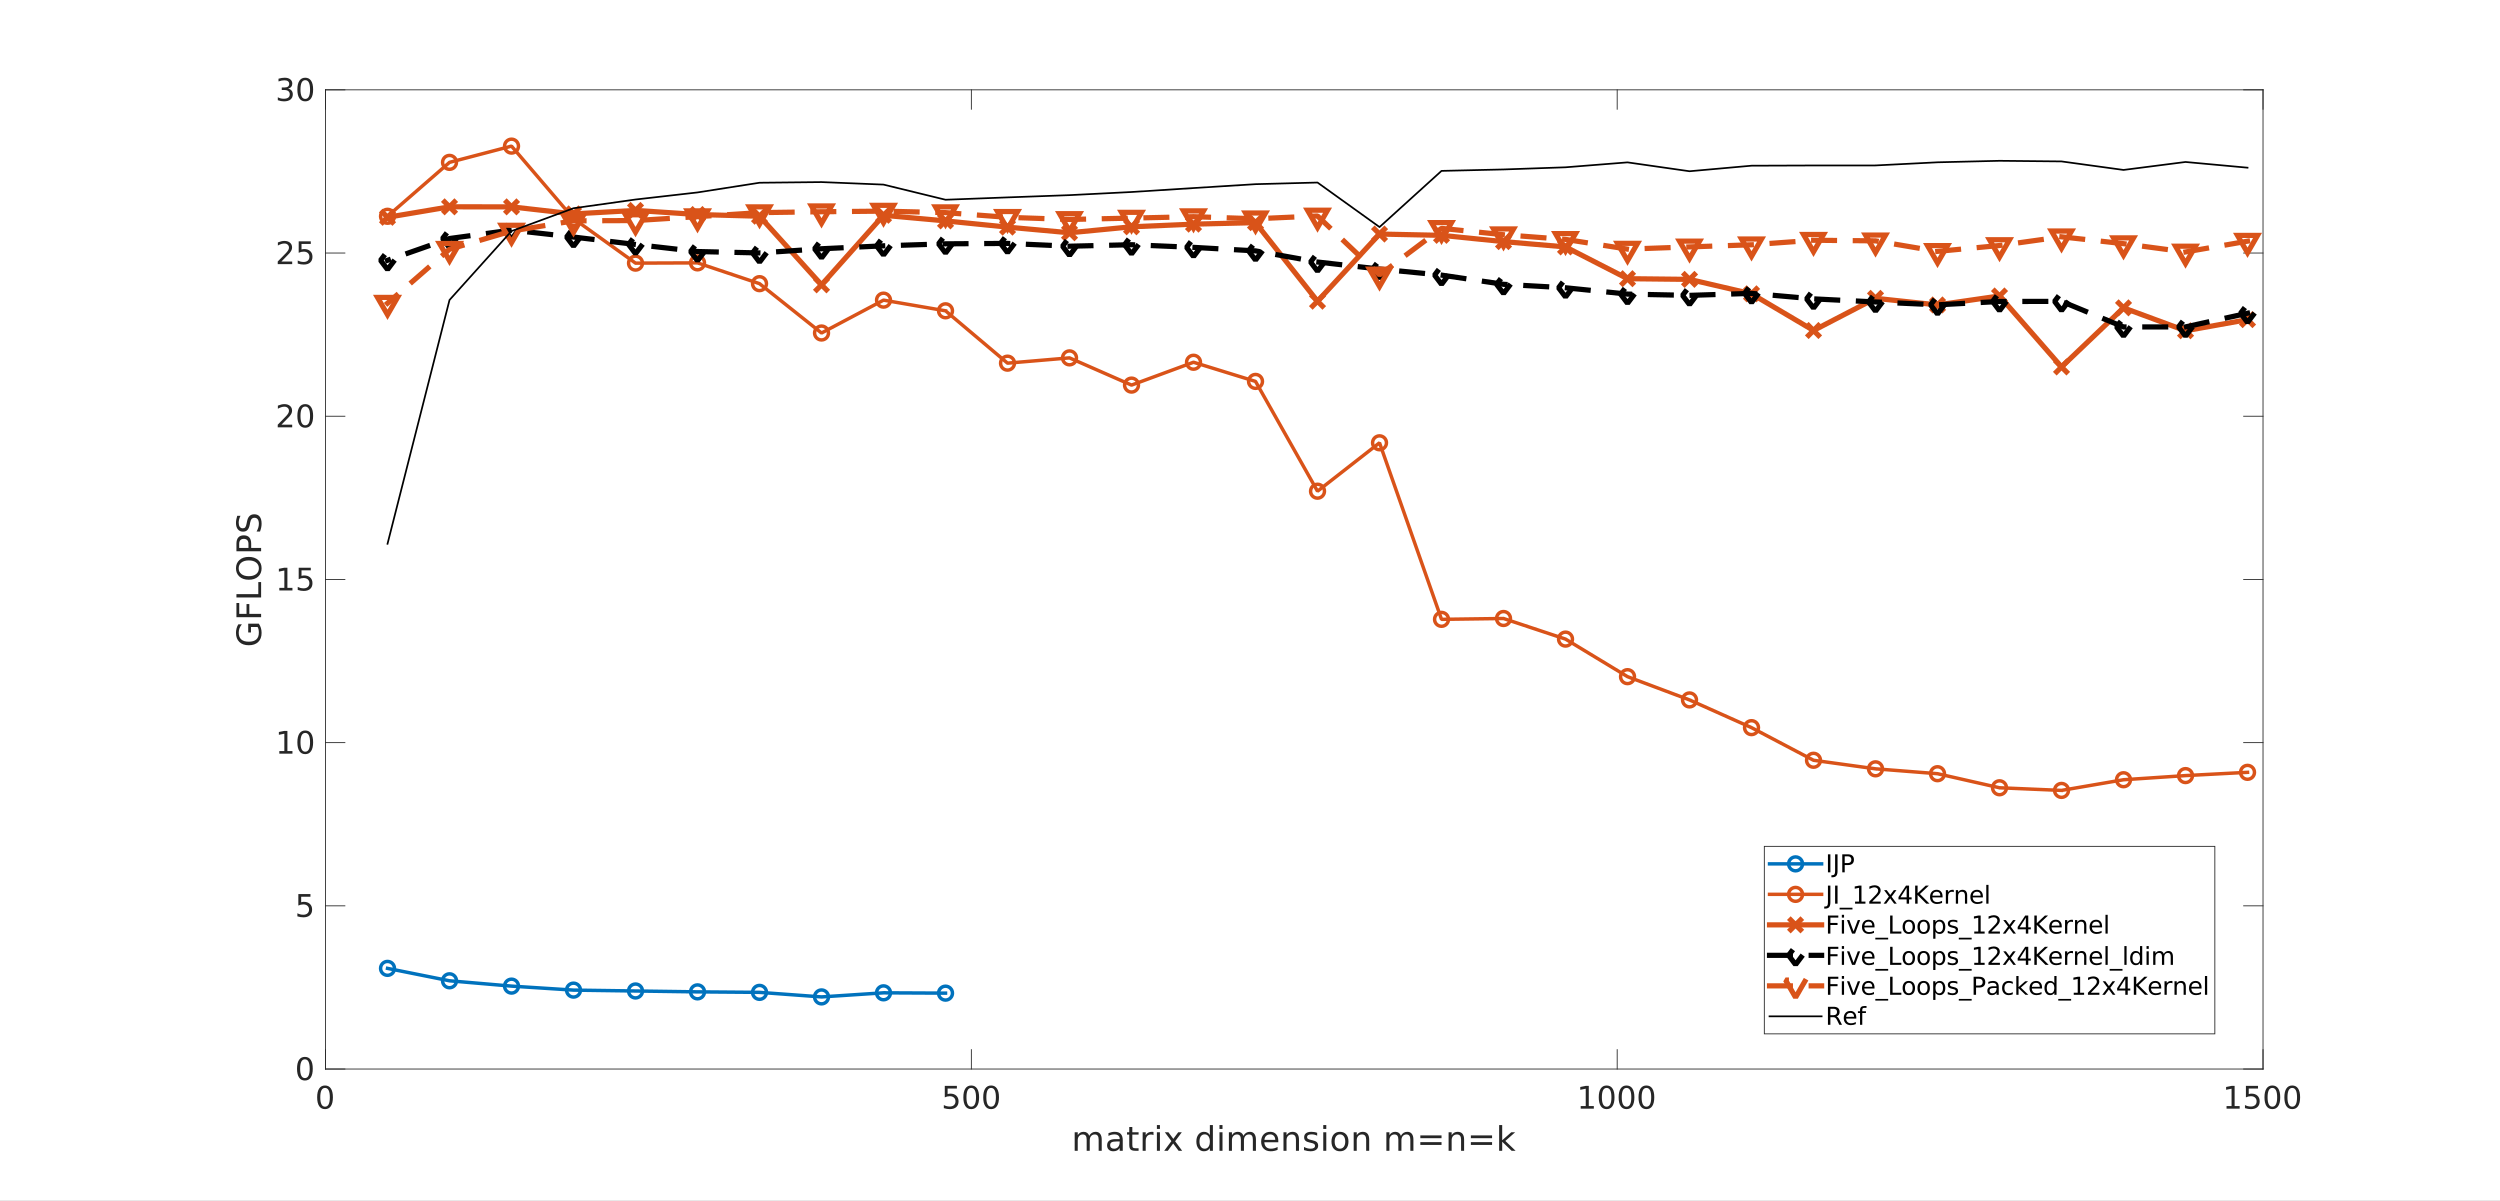 <?xml version="1.0"?>
<!DOCTYPE svg PUBLIC '-//W3C//DTD SVG 1.0//EN'
          'http://www.w3.org/TR/2001/REC-SVG-20010904/DTD/svg10.dtd'>
<svg xmlns:xlink="http://www.w3.org/1999/xlink" style="fill-opacity:1; color-rendering:auto; color-interpolation:auto; text-rendering:auto; stroke:black; stroke-linecap:square; stroke-miterlimit:10; shape-rendering:auto; stroke-opacity:1; fill:black; stroke-dasharray:none; font-weight:normal; stroke-width:1; font-family:'Dialog'; font-style:normal; stroke-linejoin:miter; font-size:12px; stroke-dashoffset:0; image-rendering:auto;" width="1920" height="922" xmlns="http://www.w3.org/2000/svg"
><rect width="100%" height="100%" fill="#333333" stroke="none"/><!--Generated by the Batik Graphics2D SVG Generator--><defs id="genericDefs"
  /><g
  ><defs id="defs1"
    ><clipPath clipPathUnits="userSpaceOnUse" id="clipPath1"
      ><path d="M0 0 L1920 0 L1920 922 L0 922 L0 0 Z"
      /></clipPath
    ></defs
    ><g style="fill:white; stroke:white;"
    ><rect x="0" y="0" width="1920" style="clip-path:url(#clipPath1); stroke:none;" height="922"
    /></g
    ><g style="fill:white; text-rendering:optimizeSpeed; color-rendering:optimizeSpeed; image-rendering:optimizeSpeed; shape-rendering:crispEdges; stroke:white; color-interpolation:sRGB;"
    ><rect x="0" width="1920" height="922" y="0" style="stroke:none;"
      /><path style="stroke:none;" d="M250 821 L1738 821 L1738 69 L250 69 Z"
    /></g
    ><g style="fill:rgb(38,38,38); text-rendering:geometricPrecision; image-rendering:optimizeQuality; color-rendering:optimizeQuality; stroke-linejoin:round; stroke:rgb(38,38,38); color-interpolation:linearRGB; stroke-width:0.667;"
    ><line y2="821" style="fill:none;" x1="250" x2="1738" y1="821"
      /><line y2="69" style="fill:none;" x1="250" x2="1738" y1="69"
      /><line y2="806.12" style="fill:none;" x1="250" x2="250" y1="821"
      /><line y2="806.12" style="fill:none;" x1="746" x2="746" y1="821"
      /><line y2="806.12" style="fill:none;" x1="1242" x2="1242" y1="821"
      /><line y2="806.12" style="fill:none;" x1="1738" x2="1738" y1="821"
      /><line y2="83.88" style="fill:none;" x1="250" x2="250" y1="69"
      /><line y2="83.88" style="fill:none;" x1="746" x2="746" y1="69"
      /><line y2="83.88" style="fill:none;" x1="1242" x2="1242" y1="69"
      /><line y2="83.88" style="fill:none;" x1="1738" x2="1738" y1="69"
    /></g
    ><g transform="translate(250,828.467)" style="font-size:24px; fill:rgb(38,38,38); text-rendering:geometricPrecision; color-rendering:optimizeQuality; image-rendering:optimizeQuality; stroke:rgb(38,38,38); color-interpolation:linearRGB;"
    ><path style="stroke:none;" d="M-0.375 7.062 Q-2.203 7.062 -3.117 8.859 Q-4.031 10.656 -4.031 14.266 Q-4.031 17.859 -3.117 19.664 Q-2.203 21.469 -0.375 21.469 Q1.469 21.469 2.391 19.664 Q3.312 17.859 3.312 14.266 Q3.312 10.656 2.391 8.859 Q1.469 7.062 -0.375 7.062 ZM-0.375 5.188 Q2.578 5.188 4.125 7.516 Q5.672 9.844 5.672 14.266 Q5.672 18.688 4.125 21.016 Q2.578 23.344 -0.375 23.344 Q-3.312 23.344 -4.867 21.016 Q-6.422 18.688 -6.422 14.266 Q-6.422 9.844 -4.867 7.516 Q-3.312 5.188 -0.375 5.188 Z"
    /></g
    ><g transform="translate(746,828.467)" style="font-size:24px; fill:rgb(38,38,38); text-rendering:geometricPrecision; color-rendering:optimizeQuality; image-rendering:optimizeQuality; stroke:rgb(38,38,38); color-interpolation:linearRGB;"
    ><path style="stroke:none;" d="M-20.406 5.5 L-11.109 5.5 L-11.109 7.5 L-18.234 7.5 L-18.234 11.781 Q-17.719 11.609 -17.203 11.523 Q-16.688 11.438 -16.172 11.438 Q-13.25 11.438 -11.539 13.039 Q-9.828 14.641 -9.828 17.391 Q-9.828 20.203 -11.586 21.773 Q-13.344 23.344 -16.547 23.344 Q-17.641 23.344 -18.781 23.156 Q-19.922 22.969 -21.141 22.594 L-21.141 20.203 Q-20.094 20.781 -18.969 21.062 Q-17.844 21.344 -16.594 21.344 Q-14.562 21.344 -13.375 20.281 Q-12.188 19.219 -12.188 17.391 Q-12.188 15.562 -13.375 14.492 Q-14.562 13.422 -16.594 13.422 Q-17.531 13.422 -18.477 13.633 Q-19.422 13.844 -20.406 14.297 L-20.406 5.5 ZM-0.105 7.062 Q-1.934 7.062 -2.848 8.859 Q-3.762 10.656 -3.762 14.266 Q-3.762 17.859 -2.848 19.664 Q-1.934 21.469 -0.105 21.469 Q1.738 21.469 2.66 19.664 Q3.582 17.859 3.582 14.266 Q3.582 10.656 2.66 8.859 Q1.738 7.062 -0.105 7.062 ZM-0.105 5.188 Q2.848 5.188 4.394 7.516 Q5.941 9.844 5.941 14.266 Q5.941 18.688 4.394 21.016 Q2.848 23.344 -0.105 23.344 Q-3.043 23.344 -4.598 21.016 Q-6.152 18.688 -6.152 14.266 Q-6.152 9.844 -4.598 7.516 Q-3.043 5.188 -0.105 5.188 ZM15.164 7.062 Q13.336 7.062 12.422 8.859 Q11.508 10.656 11.508 14.266 Q11.508 17.859 12.422 19.664 Q13.336 21.469 15.164 21.469 Q17.008 21.469 17.93 19.664 Q18.852 17.859 18.852 14.266 Q18.852 10.656 17.93 8.859 Q17.008 7.062 15.164 7.062 ZM15.164 5.188 Q18.117 5.188 19.664 7.516 Q21.211 9.844 21.211 14.266 Q21.211 18.688 19.664 21.016 Q18.117 23.344 15.164 23.344 Q12.227 23.344 10.672 21.016 Q9.117 18.688 9.117 14.266 Q9.117 9.844 10.672 7.516 Q12.227 5.188 15.164 5.188 Z"
    /></g
    ><g transform="translate(1242,828.467)" style="font-size:24px; fill:rgb(38,38,38); text-rendering:geometricPrecision; color-rendering:optimizeQuality; image-rendering:optimizeQuality; stroke:rgb(38,38,38); color-interpolation:linearRGB;"
    ><path style="stroke:none;" d="M-28.016 21 L-24.156 21 L-24.156 7.656 L-28.359 8.5 L-28.359 6.344 L-24.172 5.5 L-21.812 5.5 L-21.812 21 L-17.938 21 L-17.938 23 L-28.016 23 L-28.016 21 ZM-8.105 7.062 Q-9.934 7.062 -10.848 8.859 Q-11.762 10.656 -11.762 14.266 Q-11.762 17.859 -10.848 19.664 Q-9.934 21.469 -8.105 21.469 Q-6.262 21.469 -5.34 19.664 Q-4.418 17.859 -4.418 14.266 Q-4.418 10.656 -5.34 8.859 Q-6.262 7.062 -8.105 7.062 ZM-8.105 5.188 Q-5.152 5.188 -3.606 7.516 Q-2.059 9.844 -2.059 14.266 Q-2.059 18.688 -3.606 21.016 Q-5.152 23.344 -8.105 23.344 Q-11.043 23.344 -12.598 21.016 Q-14.152 18.688 -14.152 14.266 Q-14.152 9.844 -12.598 7.516 Q-11.043 5.188 -8.105 5.188 ZM7.164 7.062 Q5.336 7.062 4.422 8.859 Q3.508 10.656 3.508 14.266 Q3.508 17.859 4.422 19.664 Q5.336 21.469 7.164 21.469 Q9.008 21.469 9.93 19.664 Q10.852 17.859 10.852 14.266 Q10.852 10.656 9.93 8.859 Q9.008 7.062 7.164 7.062 ZM7.164 5.188 Q10.117 5.188 11.664 7.516 Q13.211 9.844 13.211 14.266 Q13.211 18.688 11.664 21.016 Q10.117 23.344 7.164 23.344 Q4.227 23.344 2.672 21.016 Q1.117 18.688 1.117 14.266 Q1.117 9.844 2.672 7.516 Q4.227 5.188 7.164 5.188 ZM22.434 7.062 Q20.605 7.062 19.691 8.859 Q18.777 10.656 18.777 14.266 Q18.777 17.859 19.691 19.664 Q20.605 21.469 22.434 21.469 Q24.277 21.469 25.199 19.664 Q26.121 17.859 26.121 14.266 Q26.121 10.656 25.199 8.859 Q24.277 7.062 22.434 7.062 ZM22.434 5.188 Q25.387 5.188 26.934 7.516 Q28.48 9.844 28.48 14.266 Q28.48 18.688 26.934 21.016 Q25.387 23.344 22.434 23.344 Q19.496 23.344 17.941 21.016 Q16.387 18.688 16.387 14.266 Q16.387 9.844 17.941 7.516 Q19.496 5.188 22.434 5.188 Z"
    /></g
    ><g transform="translate(1738,828.467)" style="font-size:24px; fill:rgb(38,38,38); text-rendering:geometricPrecision; color-rendering:optimizeQuality; image-rendering:optimizeQuality; stroke:rgb(38,38,38); color-interpolation:linearRGB;"
    ><path style="stroke:none;" d="M-28.016 21 L-24.156 21 L-24.156 7.656 L-28.359 8.5 L-28.359 6.344 L-24.172 5.5 L-21.812 5.5 L-21.812 21 L-17.938 21 L-17.938 23 L-28.016 23 L-28.016 21 ZM-13.137 5.5 L-3.84 5.5 L-3.84 7.5 L-10.965 7.5 L-10.965 11.781 Q-10.449 11.609 -9.934 11.523 Q-9.418 11.438 -8.902 11.438 Q-5.981 11.438 -4.269 13.039 Q-2.559 14.641 -2.559 17.391 Q-2.559 20.203 -4.316 21.773 Q-6.074 23.344 -9.277 23.344 Q-10.371 23.344 -11.512 23.156 Q-12.652 22.969 -13.871 22.594 L-13.871 20.203 Q-12.824 20.781 -11.699 21.062 Q-10.574 21.344 -9.324 21.344 Q-7.293 21.344 -6.106 20.281 Q-4.918 19.219 -4.918 17.391 Q-4.918 15.562 -6.106 14.492 Q-7.293 13.422 -9.324 13.422 Q-10.262 13.422 -11.207 13.633 Q-12.152 13.844 -13.137 14.297 L-13.137 5.5 ZM7.164 7.062 Q5.336 7.062 4.422 8.859 Q3.508 10.656 3.508 14.266 Q3.508 17.859 4.422 19.664 Q5.336 21.469 7.164 21.469 Q9.008 21.469 9.93 19.664 Q10.852 17.859 10.852 14.266 Q10.852 10.656 9.93 8.859 Q9.008 7.062 7.164 7.062 ZM7.164 5.188 Q10.117 5.188 11.664 7.516 Q13.211 9.844 13.211 14.266 Q13.211 18.688 11.664 21.016 Q10.117 23.344 7.164 23.344 Q4.227 23.344 2.672 21.016 Q1.117 18.688 1.117 14.266 Q1.117 9.844 2.672 7.516 Q4.227 5.188 7.164 5.188 ZM22.434 7.062 Q20.605 7.062 19.691 8.859 Q18.777 10.656 18.777 14.266 Q18.777 17.859 19.691 19.664 Q20.605 21.469 22.434 21.469 Q24.277 21.469 25.199 19.664 Q26.121 17.859 26.121 14.266 Q26.121 10.656 25.199 8.859 Q24.277 7.062 22.434 7.062 ZM22.434 5.188 Q25.387 5.188 26.934 7.516 Q28.48 9.844 28.48 14.266 Q28.48 18.688 26.934 21.016 Q25.387 23.344 22.434 23.344 Q19.496 23.344 17.941 21.016 Q16.387 18.688 16.387 14.266 Q16.387 9.844 17.941 7.516 Q19.496 5.188 22.434 5.188 Z"
    /></g
    ><g transform="translate(994.001,858.8)" style="font-size:26.4px; fill:rgb(38,38,38); text-rendering:geometricPrecision; color-rendering:optimizeQuality; image-rendering:optimizeQuality; stroke:rgb(38,38,38); color-interpolation:linearRGB;"
    ><path style="stroke:none;" d="M-157.484 13.516 Q-156.609 11.938 -155.391 11.188 Q-154.172 10.438 -152.516 10.438 Q-150.297 10.438 -149.086 11.992 Q-147.875 13.547 -147.875 16.422 L-147.875 25 L-150.234 25 L-150.234 16.5 Q-150.234 14.453 -150.953 13.461 Q-151.672 12.469 -153.156 12.469 Q-154.984 12.469 -156.031 13.672 Q-157.078 14.875 -157.078 16.969 L-157.078 25 L-159.438 25 L-159.438 16.5 Q-159.438 14.438 -160.156 13.453 Q-160.875 12.469 -162.391 12.469 Q-164.188 12.469 -165.242 13.68 Q-166.297 14.891 -166.297 16.969 L-166.297 25 L-168.641 25 L-168.641 10.781 L-166.297 10.781 L-166.297 12.984 Q-165.484 11.688 -164.367 11.062 Q-163.25 10.438 -161.719 10.438 Q-160.172 10.438 -159.086 11.227 Q-158 12.016 -157.484 13.516 ZM-136.401 17.859 Q-139.229 17.859 -140.323 18.5 Q-141.417 19.141 -141.417 20.703 Q-141.417 21.953 -140.597 22.68 Q-139.776 23.406 -138.37 23.406 Q-136.417 23.406 -135.245 22.031 Q-134.073 20.656 -134.073 18.375 L-134.073 17.859 L-136.401 17.859 ZM-131.729 16.891 L-131.729 25 L-134.073 25 L-134.073 22.844 Q-134.87 24.141 -136.065 24.758 Q-137.261 25.375 -138.979 25.375 Q-141.167 25.375 -142.456 24.148 Q-143.745 22.922 -143.745 20.859 Q-143.745 18.469 -142.136 17.25 Q-140.526 16.031 -137.354 16.031 L-134.073 16.031 L-134.073 15.797 Q-134.073 14.188 -135.136 13.305 Q-136.198 12.422 -138.104 12.422 Q-139.323 12.422 -140.479 12.711 Q-141.636 13 -142.698 13.594 L-142.698 11.422 Q-141.417 10.938 -140.214 10.688 Q-139.011 10.438 -137.87 10.438 Q-134.776 10.438 -133.253 12.039 Q-131.729 13.641 -131.729 16.891 ZM-124.379 6.75 L-124.379 10.781 L-119.567 10.781 L-119.567 12.594 L-124.379 12.594 L-124.379 20.312 Q-124.379 22.047 -123.903 22.547 Q-123.426 23.047 -121.973 23.047 L-119.567 23.047 L-119.567 25 L-121.973 25 Q-124.676 25 -125.708 23.992 Q-126.739 22.984 -126.739 20.312 L-126.739 12.594 L-128.442 12.594 L-128.442 10.781 L-126.739 10.781 L-126.739 6.75 L-124.379 6.75 ZM-108.116 12.969 Q-108.507 12.734 -108.968 12.625 Q-109.429 12.516 -109.991 12.516 Q-111.976 12.516 -113.038 13.805 Q-114.101 15.094 -114.101 17.516 L-114.101 25 L-116.444 25 L-116.444 10.781 L-114.101 10.781 L-114.101 12.984 Q-113.351 11.688 -112.171 11.062 Q-110.991 10.438 -109.304 10.438 Q-109.069 10.438 -108.772 10.469 Q-108.476 10.5 -108.132 10.562 L-108.116 12.969 ZM-105.507 10.781 L-103.179 10.781 L-103.179 25 L-105.507 25 L-105.507 10.781 ZM-105.507 5.25 L-103.179 5.25 L-103.179 8.203 L-105.507 8.203 L-105.507 5.25 ZM-86.367 10.781 L-91.507 17.703 L-86.101 25 L-88.851 25 L-92.992 19.406 L-97.132 25 L-99.882 25 L-94.367 17.562 L-99.414 10.781 L-96.664 10.781 L-92.882 15.844 L-89.117 10.781 L-86.367 10.781 ZM-64.827 12.938 L-64.827 5.25 L-62.499 5.25 L-62.499 25 L-64.827 25 L-64.827 22.859 Q-65.562 24.141 -66.687 24.758 Q-67.812 25.375 -69.39 25.375 Q-71.968 25.375 -73.585 23.312 Q-75.202 21.25 -75.202 17.906 Q-75.202 14.547 -73.585 12.492 Q-71.968 10.438 -69.39 10.438 Q-67.812 10.438 -66.687 11.055 Q-65.562 11.672 -64.827 12.938 ZM-72.796 17.906 Q-72.796 20.484 -71.734 21.945 Q-70.671 23.406 -68.812 23.406 Q-66.968 23.406 -65.898 21.945 Q-64.827 20.484 -64.827 17.906 Q-64.827 15.328 -65.898 13.859 Q-66.968 12.391 -68.812 12.391 Q-70.671 12.391 -71.734 13.859 Q-72.796 15.328 -72.796 17.906 ZM-57.445 10.781 L-55.117 10.781 L-55.117 25 L-57.445 25 L-57.445 10.781 ZM-57.445 5.25 L-55.117 5.25 L-55.117 8.203 L-57.445 8.203 L-57.445 5.25 ZM-39.054 13.516 Q-38.179 11.938 -36.961 11.188 Q-35.742 10.438 -34.086 10.438 Q-31.867 10.438 -30.656 11.992 Q-29.445 13.547 -29.445 16.422 L-29.445 25 L-31.804 25 L-31.804 16.5 Q-31.804 14.453 -32.523 13.461 Q-33.242 12.469 -34.726 12.469 Q-36.554 12.469 -37.601 13.672 Q-38.648 14.875 -38.648 16.969 L-38.648 25 L-41.008 25 L-41.008 16.5 Q-41.008 14.438 -41.726 13.453 Q-42.445 12.469 -43.961 12.469 Q-45.758 12.469 -46.812 13.68 Q-47.867 14.891 -47.867 16.969 L-47.867 25 L-50.211 25 L-50.211 10.781 L-47.867 10.781 L-47.867 12.984 Q-47.054 11.688 -45.937 11.062 Q-44.82 10.438 -43.289 10.438 Q-41.742 10.438 -40.656 11.227 Q-39.57 12.016 -39.054 13.516 ZM-12.268 17.312 L-12.268 18.453 L-23.003 18.453 Q-22.846 20.859 -21.549 22.125 Q-20.253 23.391 -17.924 23.391 Q-16.581 23.391 -15.315 23.062 Q-14.05 22.734 -12.815 22.062 L-12.815 24.281 Q-14.065 24.812 -15.385 25.094 Q-16.706 25.375 -18.065 25.375 Q-21.471 25.375 -23.456 23.391 Q-25.44 21.406 -25.44 18.031 Q-25.44 14.531 -23.557 12.484 Q-21.674 10.438 -18.471 10.438 Q-15.596 10.438 -13.932 12.281 Q-12.268 14.125 -12.268 17.312 ZM-14.596 16.625 Q-14.628 14.703 -15.675 13.562 Q-16.721 12.422 -18.44 12.422 Q-20.409 12.422 -21.581 13.523 Q-22.753 14.625 -22.924 16.641 L-14.596 16.625 ZM3.615 16.422 L3.615 25 L1.287 25 L1.287 16.5 Q1.287 14.469 0.498 13.469 Q-0.291 12.469 -1.87 12.469 Q-3.76 12.469 -4.854 13.672 Q-5.948 14.875 -5.948 16.969 L-5.948 25 L-8.291 25 L-8.291 10.781 L-5.948 10.781 L-5.948 12.984 Q-5.104 11.703 -3.963 11.07 Q-2.823 10.438 -1.338 10.438 Q1.099 10.438 2.357 11.953 Q3.615 13.469 3.615 16.422 ZM17.581 11.203 L17.581 13.406 Q16.597 12.906 15.526 12.648 Q14.456 12.391 13.315 12.391 Q11.581 12.391 10.706 12.922 Q9.831 13.453 9.831 14.531 Q9.831 15.344 10.456 15.805 Q11.081 16.266 12.956 16.688 L13.753 16.859 Q16.253 17.391 17.3 18.367 Q18.347 19.344 18.347 21.078 Q18.347 23.062 16.776 24.219 Q15.206 25.375 12.472 25.375 Q11.315 25.375 10.081 25.148 Q8.847 24.922 7.472 24.484 L7.472 22.062 Q8.768 22.734 10.026 23.07 Q11.284 23.406 12.518 23.406 Q14.159 23.406 15.05 22.844 Q15.94 22.281 15.94 21.25 Q15.94 20.297 15.3 19.789 Q14.659 19.281 12.487 18.812 L11.675 18.625 Q9.503 18.172 8.542 17.227 Q7.581 16.281 7.581 14.625 Q7.581 12.625 9.003 11.531 Q10.425 10.438 13.034 10.438 Q14.331 10.438 15.472 10.625 Q16.612 10.812 17.581 11.203 ZM22.26 10.781 L24.588 10.781 L24.588 25 L22.26 25 L22.26 10.781 ZM22.26 5.25 L24.588 5.25 L24.588 8.203 L22.26 8.203 L22.26 5.25 ZM35.088 12.422 Q33.213 12.422 32.119 13.883 Q31.025 15.344 31.025 17.906 Q31.025 20.453 32.111 21.922 Q33.197 23.391 35.088 23.391 Q36.963 23.391 38.056 21.914 Q39.15 20.438 39.15 17.906 Q39.15 15.375 38.056 13.898 Q36.963 12.422 35.088 12.422 ZM35.088 10.438 Q38.135 10.438 39.877 12.422 Q41.619 14.406 41.619 17.906 Q41.619 21.391 39.877 23.383 Q38.135 25.375 35.088 25.375 Q32.041 25.375 30.306 23.383 Q28.572 21.391 28.572 17.906 Q28.572 14.406 30.306 12.422 Q32.041 10.438 35.088 10.438 ZM57.537 16.422 L57.537 25 L55.209 25 L55.209 16.5 Q55.209 14.469 54.42 13.469 Q53.63 12.469 52.052 12.469 Q50.162 12.469 49.068 13.672 Q47.974 14.875 47.974 16.969 L47.974 25 L45.63 25 L45.63 10.781 L47.974 10.781 L47.974 12.984 Q48.818 11.703 49.959 11.07 Q51.099 10.438 52.584 10.438 Q55.021 10.438 56.279 11.953 Q57.537 13.469 57.537 16.422 ZM81.887 13.516 Q82.762 11.938 83.981 11.188 Q85.199 10.438 86.856 10.438 Q89.074 10.438 90.285 11.992 Q91.496 13.547 91.496 16.422 L91.496 25 L89.137 25 L89.137 16.5 Q89.137 14.453 88.418 13.461 Q87.699 12.469 86.215 12.469 Q84.387 12.469 83.34 13.672 Q82.293 14.875 82.293 16.969 L82.293 25 L79.934 25 L79.934 16.5 Q79.934 14.438 79.215 13.453 Q78.496 12.469 76.981 12.469 Q75.184 12.469 74.129 13.68 Q73.074 14.891 73.074 16.969 L73.074 25 L70.731 25 L70.731 10.781 L73.074 10.781 L73.074 12.984 Q73.887 11.688 75.004 11.062 Q76.121 10.438 77.652 10.438 Q79.199 10.438 80.285 11.227 Q81.371 12.016 81.887 13.516 ZM96.814 13.188 L113.095 13.188 L113.095 15.328 L96.814 15.328 L96.814 13.188 ZM96.814 18.375 L113.095 18.375 L113.095 20.531 L96.814 20.531 L96.814 18.375 ZM130.429 16.422 L130.429 25 L128.101 25 L128.101 16.5 Q128.101 14.469 127.311 13.469 Q126.522 12.469 124.944 12.469 Q123.054 12.469 121.96 13.672 Q120.866 14.875 120.866 16.969 L120.866 25 L118.522 25 L118.522 10.781 L120.866 10.781 L120.866 12.984 Q121.71 11.703 122.85 11.07 Q123.991 10.438 125.475 10.438 Q127.913 10.438 129.171 11.953 Q130.429 13.469 130.429 16.422 ZM135.629 13.188 L151.91 13.188 L151.91 15.328 L135.629 15.328 L135.629 13.188 ZM135.629 18.375 L151.91 18.375 L151.91 20.531 L135.629 20.531 L135.629 18.375 ZM157.338 5.25 L159.682 5.25 L159.682 16.906 L166.666 10.781 L169.635 10.781 L162.103 17.438 L169.963 25 L166.916 25 L159.682 18.062 L159.682 25 L157.338 25 L157.338 5.25 Z"
    /></g
    ><g style="fill:rgb(38,38,38); text-rendering:geometricPrecision; image-rendering:optimizeQuality; color-rendering:optimizeQuality; stroke-linejoin:round; stroke:rgb(38,38,38); color-interpolation:linearRGB; stroke-width:0.667;"
    ><line y2="69" style="fill:none;" x1="250" x2="250" y1="821"
      /><line y2="69" style="fill:none;" x1="1738" x2="1738" y1="821"
      /><line y2="821" style="fill:none;" x1="250" x2="264.88" y1="821"
      /><line y2="695.667" style="fill:none;" x1="250" x2="264.88" y1="695.667"
      /><line y2="570.333" style="fill:none;" x1="250" x2="264.88" y1="570.333"
      /><line y2="445" style="fill:none;" x1="250" x2="264.88" y1="445"
      /><line y2="319.667" style="fill:none;" x1="250" x2="264.88" y1="319.667"
      /><line y2="194.333" style="fill:none;" x1="250" x2="264.88" y1="194.333"
      /><line y2="69" style="fill:none;" x1="250" x2="264.88" y1="69"
      /><line y2="821" style="fill:none;" x1="1738" x2="1723.12" y1="821"
      /><line y2="695.667" style="fill:none;" x1="1738" x2="1723.12" y1="695.667"
      /><line y2="570.333" style="fill:none;" x1="1738" x2="1723.12" y1="570.333"
      /><line y2="445" style="fill:none;" x1="1738" x2="1723.12" y1="445"
      /><line y2="319.667" style="fill:none;" x1="1738" x2="1723.12" y1="319.667"
      /><line y2="194.333" style="fill:none;" x1="1738" x2="1723.12" y1="194.333"
      /><line y2="69" style="fill:none;" x1="1738" x2="1723.12" y1="69"
    /></g
    ><g transform="translate(242.533,821)" style="font-size:24px; fill:rgb(38,38,38); text-rendering:geometricPrecision; color-rendering:optimizeQuality; image-rendering:optimizeQuality; stroke:rgb(38,38,38); color-interpolation:linearRGB;"
    ><path style="stroke:none;" d="M-8.375 -7.438 Q-10.203 -7.438 -11.117 -5.641 Q-12.031 -3.844 -12.031 -0.234 Q-12.031 3.359 -11.117 5.164 Q-10.203 6.969 -8.375 6.969 Q-6.531 6.969 -5.609 5.164 Q-4.688 3.359 -4.688 -0.234 Q-4.688 -3.844 -5.609 -5.641 Q-6.531 -7.438 -8.375 -7.438 ZM-8.375 -9.312 Q-5.422 -9.312 -3.875 -6.984 Q-2.328 -4.656 -2.328 -0.234 Q-2.328 4.188 -3.875 6.516 Q-5.422 8.844 -8.375 8.844 Q-11.312 8.844 -12.867 6.516 Q-14.422 4.188 -14.422 -0.234 Q-14.422 -4.656 -12.867 -6.984 Q-11.312 -9.312 -8.375 -9.312 Z"
    /></g
    ><g transform="translate(242.533,695.667)" style="font-size:24px; fill:rgb(38,38,38); text-rendering:geometricPrecision; color-rendering:optimizeQuality; image-rendering:optimizeQuality; stroke:rgb(38,38,38); color-interpolation:linearRGB;"
    ><path style="stroke:none;" d="M-13.406 -9 L-4.109 -9 L-4.109 -7 L-11.234 -7 L-11.234 -2.719 Q-10.719 -2.891 -10.203 -2.977 Q-9.688 -3.062 -9.172 -3.062 Q-6.25 -3.062 -4.539 -1.461 Q-2.828 0.141 -2.828 2.891 Q-2.828 5.703 -4.586 7.273 Q-6.344 8.844 -9.547 8.844 Q-10.641 8.844 -11.781 8.656 Q-12.922 8.469 -14.141 8.094 L-14.141 5.703 Q-13.094 6.281 -11.969 6.562 Q-10.844 6.844 -9.594 6.844 Q-7.562 6.844 -6.375 5.781 Q-5.188 4.719 -5.188 2.891 Q-5.188 1.062 -6.375 -0.008 Q-7.562 -1.078 -9.594 -1.078 Q-10.531 -1.078 -11.477 -0.867 Q-12.422 -0.656 -13.406 -0.203 L-13.406 -9 Z"
    /></g
    ><g transform="translate(242.533,570.333)" style="font-size:24px; fill:rgb(38,38,38); text-rendering:geometricPrecision; color-rendering:optimizeQuality; image-rendering:optimizeQuality; stroke:rgb(38,38,38); color-interpolation:linearRGB;"
    ><path style="stroke:none;" d="M-28.016 6.5 L-24.156 6.5 L-24.156 -6.844 L-28.359 -6 L-28.359 -8.156 L-24.172 -9 L-21.812 -9 L-21.812 6.5 L-17.938 6.5 L-17.938 8.5 L-28.016 8.5 L-28.016 6.5 ZM-8.105 -7.438 Q-9.934 -7.438 -10.848 -5.641 Q-11.762 -3.844 -11.762 -0.234 Q-11.762 3.359 -10.848 5.164 Q-9.934 6.969 -8.105 6.969 Q-6.262 6.969 -5.34 5.164 Q-4.418 3.359 -4.418 -0.234 Q-4.418 -3.844 -5.34 -5.641 Q-6.262 -7.438 -8.105 -7.438 ZM-8.105 -9.312 Q-5.152 -9.312 -3.606 -6.984 Q-2.059 -4.656 -2.059 -0.234 Q-2.059 4.188 -3.606 6.516 Q-5.152 8.844 -8.105 8.844 Q-11.043 8.844 -12.598 6.516 Q-14.152 4.188 -14.152 -0.234 Q-14.152 -4.656 -12.598 -6.984 Q-11.043 -9.312 -8.105 -9.312 Z"
    /></g
    ><g transform="translate(242.533,445)" style="font-size:24px; fill:rgb(38,38,38); text-rendering:geometricPrecision; color-rendering:optimizeQuality; image-rendering:optimizeQuality; stroke:rgb(38,38,38); color-interpolation:linearRGB;"
    ><path style="stroke:none;" d="M-28.016 6.5 L-24.156 6.5 L-24.156 -6.844 L-28.359 -6 L-28.359 -8.156 L-24.172 -9 L-21.812 -9 L-21.812 6.5 L-17.938 6.5 L-17.938 8.5 L-28.016 8.5 L-28.016 6.5 ZM-13.137 -9 L-3.84 -9 L-3.84 -7 L-10.965 -7 L-10.965 -2.719 Q-10.449 -2.891 -9.934 -2.977 Q-9.418 -3.062 -8.902 -3.062 Q-5.981 -3.062 -4.269 -1.461 Q-2.559 0.141 -2.559 2.891 Q-2.559 5.703 -4.316 7.273 Q-6.074 8.844 -9.277 8.844 Q-10.371 8.844 -11.512 8.656 Q-12.652 8.469 -13.871 8.094 L-13.871 5.703 Q-12.824 6.281 -11.699 6.562 Q-10.574 6.844 -9.324 6.844 Q-7.293 6.844 -6.106 5.781 Q-4.918 4.719 -4.918 2.891 Q-4.918 1.062 -6.106 -0.008 Q-7.293 -1.078 -9.324 -1.078 Q-10.262 -1.078 -11.207 -0.867 Q-12.152 -0.656 -13.137 -0.203 L-13.137 -9 Z"
    /></g
    ><g transform="translate(242.533,319.667)" style="font-size:24px; fill:rgb(38,38,38); text-rendering:geometricPrecision; color-rendering:optimizeQuality; image-rendering:optimizeQuality; stroke:rgb(38,38,38); color-interpolation:linearRGB;"
    ><path style="stroke:none;" d="M-26.391 6.5 L-18.125 6.5 L-18.125 8.5 L-29.234 8.5 L-29.234 6.5 Q-27.891 5.109 -25.562 2.758 Q-23.234 0.406 -22.641 -0.266 Q-21.5 -1.547 -21.055 -2.43 Q-20.609 -3.312 -20.609 -4.172 Q-20.609 -5.562 -21.586 -6.445 Q-22.562 -7.328 -24.125 -7.328 Q-25.25 -7.328 -26.484 -6.938 Q-27.719 -6.547 -29.125 -5.766 L-29.125 -8.156 Q-27.688 -8.734 -26.445 -9.023 Q-25.203 -9.312 -24.172 -9.312 Q-21.453 -9.312 -19.836 -7.953 Q-18.219 -6.594 -18.219 -4.328 Q-18.219 -3.25 -18.625 -2.281 Q-19.031 -1.312 -20.094 0 Q-20.391 0.344 -21.961 1.969 Q-23.531 3.594 -26.391 6.5 ZM-8.105 -7.438 Q-9.934 -7.438 -10.848 -5.641 Q-11.762 -3.844 -11.762 -0.234 Q-11.762 3.359 -10.848 5.164 Q-9.934 6.969 -8.105 6.969 Q-6.262 6.969 -5.34 5.164 Q-4.418 3.359 -4.418 -0.234 Q-4.418 -3.844 -5.34 -5.641 Q-6.262 -7.438 -8.105 -7.438 ZM-8.105 -9.312 Q-5.152 -9.312 -3.606 -6.984 Q-2.059 -4.656 -2.059 -0.234 Q-2.059 4.188 -3.606 6.516 Q-5.152 8.844 -8.105 8.844 Q-11.043 8.844 -12.598 6.516 Q-14.152 4.188 -14.152 -0.234 Q-14.152 -4.656 -12.598 -6.984 Q-11.043 -9.312 -8.105 -9.312 Z"
    /></g
    ><g transform="translate(242.533,194.333)" style="font-size:24px; fill:rgb(38,38,38); text-rendering:geometricPrecision; color-rendering:optimizeQuality; image-rendering:optimizeQuality; stroke:rgb(38,38,38); color-interpolation:linearRGB;"
    ><path style="stroke:none;" d="M-26.391 6.5 L-18.125 6.5 L-18.125 8.5 L-29.234 8.5 L-29.234 6.5 Q-27.891 5.109 -25.562 2.758 Q-23.234 0.406 -22.641 -0.266 Q-21.5 -1.547 -21.055 -2.43 Q-20.609 -3.312 -20.609 -4.172 Q-20.609 -5.562 -21.586 -6.445 Q-22.562 -7.328 -24.125 -7.328 Q-25.25 -7.328 -26.484 -6.938 Q-27.719 -6.547 -29.125 -5.766 L-29.125 -8.156 Q-27.688 -8.734 -26.445 -9.023 Q-25.203 -9.312 -24.172 -9.312 Q-21.453 -9.312 -19.836 -7.953 Q-18.219 -6.594 -18.219 -4.328 Q-18.219 -3.25 -18.625 -2.281 Q-19.031 -1.312 -20.094 0 Q-20.391 0.344 -21.961 1.969 Q-23.531 3.594 -26.391 6.5 ZM-13.137 -9 L-3.84 -9 L-3.84 -7 L-10.965 -7 L-10.965 -2.719 Q-10.449 -2.891 -9.934 -2.977 Q-9.418 -3.062 -8.902 -3.062 Q-5.981 -3.062 -4.269 -1.461 Q-2.559 0.141 -2.559 2.891 Q-2.559 5.703 -4.316 7.273 Q-6.074 8.844 -9.277 8.844 Q-10.371 8.844 -11.512 8.656 Q-12.652 8.469 -13.871 8.094 L-13.871 5.703 Q-12.824 6.281 -11.699 6.562 Q-10.574 6.844 -9.324 6.844 Q-7.293 6.844 -6.106 5.781 Q-4.918 4.719 -4.918 2.891 Q-4.918 1.062 -6.106 -0.008 Q-7.293 -1.078 -9.324 -1.078 Q-10.262 -1.078 -11.207 -0.867 Q-12.152 -0.656 -13.137 -0.203 L-13.137 -9 Z"
    /></g
    ><g transform="translate(242.533,69)" style="font-size:24px; fill:rgb(38,38,38); text-rendering:geometricPrecision; color-rendering:optimizeQuality; image-rendering:optimizeQuality; stroke:rgb(38,38,38); color-interpolation:linearRGB;"
    ><path style="stroke:none;" d="M-21.266 -0.938 Q-19.562 -0.578 -18.609 0.57 Q-17.656 1.719 -17.656 3.406 Q-17.656 6 -19.438 7.422 Q-21.219 8.844 -24.5 8.844 Q-25.594 8.844 -26.758 8.625 Q-27.922 8.406 -29.172 7.969 L-29.172 5.688 Q-28.188 6.266 -27.016 6.555 Q-25.844 6.844 -24.562 6.844 Q-22.344 6.844 -21.172 5.969 Q-20 5.094 -20 3.406 Q-20 1.859 -21.086 0.992 Q-22.172 0.125 -24.109 0.125 L-26.141 0.125 L-26.141 -1.828 L-24.016 -1.828 Q-22.266 -1.828 -21.344 -2.523 Q-20.422 -3.219 -20.422 -4.531 Q-20.422 -5.875 -21.375 -6.602 Q-22.328 -7.328 -24.109 -7.328 Q-25.078 -7.328 -26.195 -7.117 Q-27.312 -6.906 -28.641 -6.453 L-28.641 -8.562 Q-27.297 -8.938 -26.117 -9.125 Q-24.938 -9.312 -23.891 -9.312 Q-21.203 -9.312 -19.633 -8.086 Q-18.062 -6.859 -18.062 -4.781 Q-18.062 -3.328 -18.891 -2.328 Q-19.719 -1.328 -21.266 -0.938 ZM-8.105 -7.438 Q-9.934 -7.438 -10.848 -5.641 Q-11.762 -3.844 -11.762 -0.234 Q-11.762 3.359 -10.848 5.164 Q-9.934 6.969 -8.105 6.969 Q-6.262 6.969 -5.34 5.164 Q-4.418 3.359 -4.418 -0.234 Q-4.418 -3.844 -5.34 -5.641 Q-6.262 -7.438 -8.105 -7.438 ZM-8.105 -9.312 Q-5.152 -9.312 -3.606 -6.984 Q-2.059 -4.656 -2.059 -0.234 Q-2.059 4.188 -3.606 6.516 Q-5.152 8.844 -8.105 8.844 Q-11.043 8.844 -12.598 6.516 Q-14.152 4.188 -14.152 -0.234 Q-14.152 -4.656 -12.598 -6.984 Q-11.043 -9.312 -8.105 -9.312 Z"
    /></g
    ><g transform="translate(207.533,445) rotate(-90)" style="font-size:26.4px; fill:rgb(38,38,38); text-rendering:geometricPrecision; color-rendering:optimizeQuality; image-rendering:optimizeQuality; stroke:rgb(38,38,38); color-interpolation:linearRGB;"
    ><path style="stroke:none;" d="M-36.531 -9.703 L-36.531 -14.797 L-40.719 -14.797 L-40.719 -16.906 L-33.984 -16.906 L-33.984 -8.766 Q-35.469 -7.719 -37.258 -7.172 Q-39.047 -6.625 -41.078 -6.625 Q-45.531 -6.625 -48.039 -9.227 Q-50.547 -11.828 -50.547 -16.453 Q-50.547 -21.109 -48.039 -23.703 Q-45.531 -26.297 -41.078 -26.297 Q-39.234 -26.297 -37.562 -25.844 Q-35.891 -25.391 -34.484 -24.5 L-34.484 -21.766 Q-35.906 -22.969 -37.5 -23.578 Q-39.094 -24.188 -40.859 -24.188 Q-44.344 -24.188 -46.086 -22.25 Q-47.828 -20.312 -47.828 -16.453 Q-47.828 -12.625 -46.086 -10.68 Q-44.344 -8.734 -40.859 -8.734 Q-39.5 -8.734 -38.438 -8.969 Q-37.375 -9.203 -36.531 -9.703 ZM-29.015 -25.953 L-18.125 -25.953 L-18.125 -23.797 L-26.453 -23.797 L-26.453 -18.203 L-18.937 -18.203 L-18.937 -16.047 L-26.453 -16.047 L-26.453 -7 L-29.015 -7 L-29.015 -25.953 ZM-13.844 -25.953 L-11.282 -25.953 L-11.282 -9.156 L-2.047 -9.156 L-2.047 -7 L-13.844 -7 L-13.844 -25.953 ZM8.553 -24.219 Q5.756 -24.219 4.116 -22.133 Q2.475 -20.047 2.475 -16.453 Q2.475 -12.875 4.116 -10.797 Q5.756 -8.719 8.553 -8.719 Q11.334 -8.719 12.967 -10.797 Q14.6 -12.875 14.6 -16.453 Q14.6 -20.047 12.967 -22.133 Q11.334 -24.219 8.553 -24.219 ZM8.553 -26.297 Q12.537 -26.297 14.92 -23.625 Q17.303 -20.953 17.303 -16.453 Q17.303 -11.984 14.92 -9.305 Q12.537 -6.625 8.553 -6.625 Q4.553 -6.625 2.155 -9.297 Q-0.244 -11.969 -0.244 -16.453 Q-0.244 -20.953 2.155 -23.625 Q4.553 -26.297 8.553 -26.297 ZM24.172 -23.844 L24.172 -16.719 L27.407 -16.719 Q29.188 -16.719 30.172 -17.648 Q31.157 -18.578 31.157 -20.297 Q31.157 -22 30.172 -22.922 Q29.188 -23.844 27.407 -23.844 L24.172 -23.844 ZM21.61 -25.953 L27.407 -25.953 Q30.594 -25.953 32.227 -24.516 Q33.86 -23.078 33.86 -20.297 Q33.86 -17.484 32.227 -16.055 Q30.594 -14.625 27.407 -14.625 L24.172 -14.625 L24.172 -7 L21.61 -7 L21.61 -25.953 ZM48.89 -25.328 L48.89 -22.828 Q47.421 -23.531 46.124 -23.875 Q44.827 -24.219 43.624 -24.219 Q41.531 -24.219 40.398 -23.406 Q39.265 -22.594 39.265 -21.094 Q39.265 -19.828 40.015 -19.188 Q40.765 -18.547 42.874 -18.156 L44.421 -17.844 Q47.296 -17.297 48.663 -15.922 Q50.031 -14.547 50.031 -12.234 Q50.031 -9.469 48.179 -8.047 Q46.327 -6.625 42.765 -6.625 Q41.421 -6.625 39.906 -6.93 Q38.39 -7.234 36.765 -7.844 L36.765 -10.484 Q38.327 -9.609 39.819 -9.164 Q41.312 -8.719 42.765 -8.719 Q44.952 -8.719 46.148 -9.578 Q47.343 -10.438 47.343 -12.047 Q47.343 -13.438 46.491 -14.227 Q45.64 -15.016 43.671 -15.406 L42.109 -15.703 Q39.249 -16.281 37.968 -17.5 Q36.687 -18.719 36.687 -20.891 Q36.687 -23.406 38.452 -24.852 Q40.218 -26.297 43.327 -26.297 Q44.671 -26.297 46.054 -26.055 Q47.437 -25.812 48.89 -25.328 Z"
    /></g
    ><g style="stroke-linecap:butt; fill:rgb(0,114,189); text-rendering:geometricPrecision; image-rendering:optimizeQuality; color-rendering:optimizeQuality; stroke-linejoin:bevel; stroke-dasharray:8,2,4,2; stroke:rgb(0,114,189); color-interpolation:linearRGB; stroke-width:2.667; stroke-miterlimit:1;"
    ><path d="M726.16 762.73 L678.544 762.487 L630.928 765.628 L583.312 762.136 L535.696 761.752 L488.08 761.076 L440.464 760.406 L392.848 757.338 L345.232 753.245 L297.616 743.709" style="fill:none; fill-rule:evenodd;"
      /><path d="M0 -4 C2.209 -4 4 -2.209 4 0 L4 0 C4 2.209 2.209 4 -0 4 C-2.209 4 -4 2.209 -4 -0 C-4 -2.209 -2.209 -4 0 -4 ZM0 -6.667 C-3.682 -6.667 -6.667 -3.682 -6.667 -0 C-6.667 3.682 -3.682 6.667 -0 6.667 C3.682 6.667 6.667 3.682 6.667 0 L6.667 0 C6.667 -3.682 3.682 -6.667 0 -6.667 Z" style="stroke:none;" transform="translate(726.16,762.73)"
      /><path d="M0 -4 C2.209 -4 4 -2.209 4 0 L4 0 C4 2.209 2.209 4 -0 4 C-2.209 4 -4 2.209 -4 -0 C-4 -2.209 -2.209 -4 0 -4 ZM0 -6.667 C-3.682 -6.667 -6.667 -3.682 -6.667 -0 C-6.667 3.682 -3.682 6.667 -0 6.667 C3.682 6.667 6.667 3.682 6.667 0 L6.667 0 C6.667 -3.682 3.682 -6.667 0 -6.667 Z" style="stroke:none;" transform="translate(678.544,762.487)"
      /><path d="M0 -4 C2.209 -4 4 -2.209 4 0 L4 0 C4 2.209 2.209 4 -0 4 C-2.209 4 -4 2.209 -4 -0 C-4 -2.209 -2.209 -4 0 -4 ZM0 -6.667 C-3.682 -6.667 -6.667 -3.682 -6.667 -0 C-6.667 3.682 -3.682 6.667 -0 6.667 C3.682 6.667 6.667 3.682 6.667 0 L6.667 0 C6.667 -3.682 3.682 -6.667 0 -6.667 Z" style="stroke:none;" transform="translate(630.928,765.628)"
      /><path d="M0 -4 C2.209 -4 4 -2.209 4 0 L4 0 C4 2.209 2.209 4 -0 4 C-2.209 4 -4 2.209 -4 -0 C-4 -2.209 -2.209 -4 0 -4 ZM0 -6.667 C-3.682 -6.667 -6.667 -3.682 -6.667 -0 C-6.667 3.682 -3.682 6.667 -0 6.667 C3.682 6.667 6.667 3.682 6.667 0 L6.667 0 C6.667 -3.682 3.682 -6.667 0 -6.667 Z" style="stroke:none;" transform="translate(583.312,762.136)"
      /><path d="M0 -4 C2.209 -4 4 -2.209 4 0 L4 0 C4 2.209 2.209 4 -0 4 C-2.209 4 -4 2.209 -4 -0 C-4 -2.209 -2.209 -4 0 -4 ZM0 -6.667 C-3.682 -6.667 -6.667 -3.682 -6.667 -0 C-6.667 3.682 -3.682 6.667 -0 6.667 C3.682 6.667 6.667 3.682 6.667 0 L6.667 0 C6.667 -3.682 3.682 -6.667 0 -6.667 Z" style="stroke:none;" transform="translate(535.696,761.752)"
      /><path d="M0 -4 C2.209 -4 4 -2.209 4 0 L4 0 C4 2.209 2.209 4 -0 4 C-2.209 4 -4 2.209 -4 -0 C-4 -2.209 -2.209 -4 0 -4 ZM0 -6.667 C-3.682 -6.667 -6.667 -3.682 -6.667 -0 C-6.667 3.682 -3.682 6.667 -0 6.667 C3.682 6.667 6.667 3.682 6.667 0 L6.667 0 C6.667 -3.682 3.682 -6.667 0 -6.667 Z" style="stroke:none;" transform="translate(488.08,761.076)"
      /><path d="M0 -4 C2.209 -4 4 -2.209 4 0 L4 0 C4 2.209 2.209 4 -0 4 C-2.209 4 -4 2.209 -4 -0 C-4 -2.209 -2.209 -4 0 -4 ZM0 -6.667 C-3.682 -6.667 -6.667 -3.682 -6.667 -0 C-6.667 3.682 -3.682 6.667 -0 6.667 C3.682 6.667 6.667 3.682 6.667 0 L6.667 0 C6.667 -3.682 3.682 -6.667 0 -6.667 Z" style="stroke:none;" transform="translate(440.464,760.406)"
      /><path d="M0 -4 C2.209 -4 4 -2.209 4 0 L4 0 C4 2.209 2.209 4 -0 4 C-2.209 4 -4 2.209 -4 -0 C-4 -2.209 -2.209 -4 0 -4 ZM0 -6.667 C-3.682 -6.667 -6.667 -3.682 -6.667 -0 C-6.667 3.682 -3.682 6.667 -0 6.667 C3.682 6.667 6.667 3.682 6.667 0 L6.667 0 C6.667 -3.682 3.682 -6.667 0 -6.667 Z" style="stroke:none;" transform="translate(392.848,757.338)"
      /><path d="M0 -4 C2.209 -4 4 -2.209 4 0 L4 0 C4 2.209 2.209 4 -0 4 C-2.209 4 -4 2.209 -4 -0 C-4 -2.209 -2.209 -4 0 -4 ZM0 -6.667 C-3.682 -6.667 -6.667 -3.682 -6.667 -0 C-6.667 3.682 -3.682 6.667 -0 6.667 C3.682 6.667 6.667 3.682 6.667 0 L6.667 0 C6.667 -3.682 3.682 -6.667 0 -6.667 Z" style="stroke:none;" transform="translate(345.232,753.245)"
      /><path d="M0 -4 C2.209 -4 4 -2.209 4 0 L4 0 C4 2.209 2.209 4 -0 4 C-2.209 4 -4 2.209 -4 -0 C-4 -2.209 -2.209 -4 0 -4 ZM0 -6.667 C-3.682 -6.667 -6.667 -3.682 -6.667 -0 C-6.667 3.682 -3.682 6.667 -0 6.667 C3.682 6.667 6.667 3.682 6.667 0 L6.667 0 C6.667 -3.682 3.682 -6.667 0 -6.667 Z" style="stroke:none;" transform="translate(297.616,743.709)"
      /><path d="M1726.096 593.149 L1678.48 595.656 L1630.864 598.842 L1583.248 607.033 L1535.632 605.008 L1488.016 594.202 L1440.4 590.457 L1392.784 583.884 L1345.168 558.828 L1297.552 537.546 L1249.936 519.674 L1202.32 490.822 L1154.704 475.005 L1107.088 475.656 L1059.472 340.071 L1011.856 377.245 L964.24 292.921 L916.624 278.206 L869.008 295.753 L821.392 274.848 L773.776 278.908 L726.16 238.701 L678.544 230.505 L630.928 255.747 L583.312 217.846 L535.696 201.878 L488.08 202.079 L440.464 167.888 L392.848 112.215 L345.232 124.698 L297.616 166.108" style="fill:none; fill-rule:evenodd; stroke:rgb(217,83,25);"
      /><path d="M0 -4 C2.209 -4 4 -2.209 4 0 L4 0 C4 2.209 2.209 4 -0 4 C-2.209 4 -4 2.209 -4 -0 C-4 -2.209 -2.209 -4 0 -4 ZM0 -6.667 C-3.682 -6.667 -6.667 -3.682 -6.667 -0 C-6.667 3.682 -3.682 6.667 -0 6.667 C3.682 6.667 6.667 3.682 6.667 0 L6.667 0 C6.667 -3.682 3.682 -6.667 0 -6.667 Z" style="fill:rgb(217,83,25); stroke:none;" transform="translate(1726.096,593.149)"
      /><path d="M0 -4 C2.209 -4 4 -2.209 4 0 L4 0 C4 2.209 2.209 4 -0 4 C-2.209 4 -4 2.209 -4 -0 C-4 -2.209 -2.209 -4 0 -4 ZM0 -6.667 C-3.682 -6.667 -6.667 -3.682 -6.667 -0 C-6.667 3.682 -3.682 6.667 -0 6.667 C3.682 6.667 6.667 3.682 6.667 0 L6.667 0 C6.667 -3.682 3.682 -6.667 0 -6.667 Z" style="fill:rgb(217,83,25); stroke:none;" transform="translate(1678.48,595.656)"
      /><path d="M0 -4 C2.209 -4 4 -2.209 4 0 L4 0 C4 2.209 2.209 4 -0 4 C-2.209 4 -4 2.209 -4 -0 C-4 -2.209 -2.209 -4 0 -4 ZM0 -6.667 C-3.682 -6.667 -6.667 -3.682 -6.667 -0 C-6.667 3.682 -3.682 6.667 -0 6.667 C3.682 6.667 6.667 3.682 6.667 0 L6.667 0 C6.667 -3.682 3.682 -6.667 0 -6.667 Z" style="fill:rgb(217,83,25); stroke:none;" transform="translate(1630.864,598.842)"
      /><path d="M0 -4 C2.209 -4 4 -2.209 4 0 L4 0 C4 2.209 2.209 4 -0 4 C-2.209 4 -4 2.209 -4 -0 C-4 -2.209 -2.209 -4 0 -4 ZM0 -6.667 C-3.682 -6.667 -6.667 -3.682 -6.667 -0 C-6.667 3.682 -3.682 6.667 -0 6.667 C3.682 6.667 6.667 3.682 6.667 0 L6.667 0 C6.667 -3.682 3.682 -6.667 0 -6.667 Z" style="fill:rgb(217,83,25); stroke:none;" transform="translate(1583.248,607.033)"
      /><path d="M0 -4 C2.209 -4 4 -2.209 4 0 L4 0 C4 2.209 2.209 4 -0 4 C-2.209 4 -4 2.209 -4 -0 C-4 -2.209 -2.209 -4 0 -4 ZM0 -6.667 C-3.682 -6.667 -6.667 -3.682 -6.667 -0 C-6.667 3.682 -3.682 6.667 -0 6.667 C3.682 6.667 6.667 3.682 6.667 0 L6.667 0 C6.667 -3.682 3.682 -6.667 0 -6.667 Z" style="fill:rgb(217,83,25); stroke:none;" transform="translate(1535.632,605.008)"
      /><path d="M0 -4 C2.209 -4 4 -2.209 4 0 L4 0 C4 2.209 2.209 4 -0 4 C-2.209 4 -4 2.209 -4 -0 C-4 -2.209 -2.209 -4 0 -4 ZM0 -6.667 C-3.682 -6.667 -6.667 -3.682 -6.667 -0 C-6.667 3.682 -3.682 6.667 -0 6.667 C3.682 6.667 6.667 3.682 6.667 0 L6.667 0 C6.667 -3.682 3.682 -6.667 0 -6.667 Z" style="fill:rgb(217,83,25); stroke:none;" transform="translate(1488.016,594.202)"
      /><path d="M0 -4 C2.209 -4 4 -2.209 4 0 L4 0 C4 2.209 2.209 4 -0 4 C-2.209 4 -4 2.209 -4 -0 C-4 -2.209 -2.209 -4 0 -4 ZM0 -6.667 C-3.682 -6.667 -6.667 -3.682 -6.667 -0 C-6.667 3.682 -3.682 6.667 -0 6.667 C3.682 6.667 6.667 3.682 6.667 0 L6.667 0 C6.667 -3.682 3.682 -6.667 0 -6.667 Z" style="fill:rgb(217,83,25); stroke:none;" transform="translate(1440.4,590.457)"
      /><path d="M0 -4 C2.209 -4 4 -2.209 4 0 L4 0 C4 2.209 2.209 4 -0 4 C-2.209 4 -4 2.209 -4 -0 C-4 -2.209 -2.209 -4 0 -4 ZM0 -6.667 C-3.682 -6.667 -6.667 -3.682 -6.667 -0 C-6.667 3.682 -3.682 6.667 -0 6.667 C3.682 6.667 6.667 3.682 6.667 0 L6.667 0 C6.667 -3.682 3.682 -6.667 0 -6.667 Z" style="fill:rgb(217,83,25); stroke:none;" transform="translate(1392.784,583.884)"
      /><path d="M0 -4 C2.209 -4 4 -2.209 4 0 L4 0 C4 2.209 2.209 4 -0 4 C-2.209 4 -4 2.209 -4 -0 C-4 -2.209 -2.209 -4 0 -4 ZM0 -6.667 C-3.682 -6.667 -6.667 -3.682 -6.667 -0 C-6.667 3.682 -3.682 6.667 -0 6.667 C3.682 6.667 6.667 3.682 6.667 0 L6.667 0 C6.667 -3.682 3.682 -6.667 0 -6.667 Z" style="fill:rgb(217,83,25); stroke:none;" transform="translate(1345.168,558.828)"
      /><path d="M0 -4 C2.209 -4 4 -2.209 4 0 L4 0 C4 2.209 2.209 4 -0 4 C-2.209 4 -4 2.209 -4 -0 C-4 -2.209 -2.209 -4 0 -4 ZM0 -6.667 C-3.682 -6.667 -6.667 -3.682 -6.667 -0 C-6.667 3.682 -3.682 6.667 -0 6.667 C3.682 6.667 6.667 3.682 6.667 0 L6.667 0 C6.667 -3.682 3.682 -6.667 0 -6.667 Z" style="fill:rgb(217,83,25); stroke:none;" transform="translate(1297.552,537.546)"
      /><path d="M0 -4 C2.209 -4 4 -2.209 4 0 L4 0 C4 2.209 2.209 4 -0 4 C-2.209 4 -4 2.209 -4 -0 C-4 -2.209 -2.209 -4 0 -4 ZM0 -6.667 C-3.682 -6.667 -6.667 -3.682 -6.667 -0 C-6.667 3.682 -3.682 6.667 -0 6.667 C3.682 6.667 6.667 3.682 6.667 0 L6.667 0 C6.667 -3.682 3.682 -6.667 0 -6.667 Z" style="fill:rgb(217,83,25); stroke:none;" transform="translate(1249.936,519.674)"
      /><path d="M0 -4 C2.209 -4 4 -2.209 4 0 L4 0 C4 2.209 2.209 4 -0 4 C-2.209 4 -4 2.209 -4 -0 C-4 -2.209 -2.209 -4 0 -4 ZM0 -6.667 C-3.682 -6.667 -6.667 -3.682 -6.667 -0 C-6.667 3.682 -3.682 6.667 -0 6.667 C3.682 6.667 6.667 3.682 6.667 0 L6.667 0 C6.667 -3.682 3.682 -6.667 0 -6.667 Z" style="fill:rgb(217,83,25); stroke:none;" transform="translate(1202.32,490.822)"
      /><path d="M0 -4 C2.209 -4 4 -2.209 4 0 L4 0 C4 2.209 2.209 4 -0 4 C-2.209 4 -4 2.209 -4 -0 C-4 -2.209 -2.209 -4 0 -4 ZM0 -6.667 C-3.682 -6.667 -6.667 -3.682 -6.667 -0 C-6.667 3.682 -3.682 6.667 -0 6.667 C3.682 6.667 6.667 3.682 6.667 0 L6.667 0 C6.667 -3.682 3.682 -6.667 0 -6.667 Z" style="fill:rgb(217,83,25); stroke:none;" transform="translate(1154.704,475.005)"
      /><path d="M0 -4 C2.209 -4 4 -2.209 4 0 L4 0 C4 2.209 2.209 4 -0 4 C-2.209 4 -4 2.209 -4 -0 C-4 -2.209 -2.209 -4 0 -4 ZM0 -6.667 C-3.682 -6.667 -6.667 -3.682 -6.667 -0 C-6.667 3.682 -3.682 6.667 -0 6.667 C3.682 6.667 6.667 3.682 6.667 0 L6.667 0 C6.667 -3.682 3.682 -6.667 0 -6.667 Z" style="fill:rgb(217,83,25); stroke:none;" transform="translate(1107.088,475.656)"
      /><path d="M0 -4 C2.209 -4 4 -2.209 4 0 L4 0 C4 2.209 2.209 4 -0 4 C-2.209 4 -4 2.209 -4 -0 C-4 -2.209 -2.209 -4 0 -4 ZM0 -6.667 C-3.682 -6.667 -6.667 -3.682 -6.667 -0 C-6.667 3.682 -3.682 6.667 -0 6.667 C3.682 6.667 6.667 3.682 6.667 0 L6.667 0 C6.667 -3.682 3.682 -6.667 0 -6.667 Z" style="fill:rgb(217,83,25); stroke:none;" transform="translate(1059.472,340.071)"
      /><path d="M0 -4 C2.209 -4 4 -2.209 4 0 L4 0 C4 2.209 2.209 4 -0 4 C-2.209 4 -4 2.209 -4 -0 C-4 -2.209 -2.209 -4 0 -4 ZM0 -6.667 C-3.682 -6.667 -6.667 -3.682 -6.667 -0 C-6.667 3.682 -3.682 6.667 -0 6.667 C3.682 6.667 6.667 3.682 6.667 0 L6.667 0 C6.667 -3.682 3.682 -6.667 0 -6.667 Z" style="fill:rgb(217,83,25); stroke:none;" transform="translate(1011.856,377.245)"
      /><path d="M0 -4 C2.209 -4 4 -2.209 4 0 L4 0 C4 2.209 2.209 4 -0 4 C-2.209 4 -4 2.209 -4 -0 C-4 -2.209 -2.209 -4 0 -4 ZM0 -6.667 C-3.682 -6.667 -6.667 -3.682 -6.667 -0 C-6.667 3.682 -3.682 6.667 -0 6.667 C3.682 6.667 6.667 3.682 6.667 0 L6.667 0 C6.667 -3.682 3.682 -6.667 0 -6.667 Z" style="fill:rgb(217,83,25); stroke:none;" transform="translate(964.24,292.921)"
      /><path d="M0 -4 C2.209 -4 4 -2.209 4 0 L4 0 C4 2.209 2.209 4 -0 4 C-2.209 4 -4 2.209 -4 -0 C-4 -2.209 -2.209 -4 0 -4 ZM0 -6.667 C-3.682 -6.667 -6.667 -3.682 -6.667 -0 C-6.667 3.682 -3.682 6.667 -0 6.667 C3.682 6.667 6.667 3.682 6.667 0 L6.667 0 C6.667 -3.682 3.682 -6.667 0 -6.667 Z" style="fill:rgb(217,83,25); stroke:none;" transform="translate(916.624,278.206)"
      /><path d="M0 -4 C2.209 -4 4 -2.209 4 0 L4 0 C4 2.209 2.209 4 -0 4 C-2.209 4 -4 2.209 -4 -0 C-4 -2.209 -2.209 -4 0 -4 ZM0 -6.667 C-3.682 -6.667 -6.667 -3.682 -6.667 -0 C-6.667 3.682 -3.682 6.667 -0 6.667 C3.682 6.667 6.667 3.682 6.667 0 L6.667 0 C6.667 -3.682 3.682 -6.667 0 -6.667 Z" style="fill:rgb(217,83,25); stroke:none;" transform="translate(869.008,295.753)"
      /><path d="M0 -4 C2.209 -4 4 -2.209 4 0 L4 0 C4 2.209 2.209 4 -0 4 C-2.209 4 -4 2.209 -4 -0 C-4 -2.209 -2.209 -4 0 -4 ZM0 -6.667 C-3.682 -6.667 -6.667 -3.682 -6.667 -0 C-6.667 3.682 -3.682 6.667 -0 6.667 C3.682 6.667 6.667 3.682 6.667 0 L6.667 0 C6.667 -3.682 3.682 -6.667 0 -6.667 Z" style="fill:rgb(217,83,25); stroke:none;" transform="translate(821.392,274.848)"
      /><path d="M0 -4 C2.209 -4 4 -2.209 4 0 L4 0 C4 2.209 2.209 4 -0 4 C-2.209 4 -4 2.209 -4 -0 C-4 -2.209 -2.209 -4 0 -4 ZM0 -6.667 C-3.682 -6.667 -6.667 -3.682 -6.667 -0 C-6.667 3.682 -3.682 6.667 -0 6.667 C3.682 6.667 6.667 3.682 6.667 0 L6.667 0 C6.667 -3.682 3.682 -6.667 0 -6.667 Z" style="fill:rgb(217,83,25); stroke:none;" transform="translate(773.776,278.908)"
      /><path d="M0 -4 C2.209 -4 4 -2.209 4 0 L4 0 C4 2.209 2.209 4 -0 4 C-2.209 4 -4 2.209 -4 -0 C-4 -2.209 -2.209 -4 0 -4 ZM0 -6.667 C-3.682 -6.667 -6.667 -3.682 -6.667 -0 C-6.667 3.682 -3.682 6.667 -0 6.667 C3.682 6.667 6.667 3.682 6.667 0 L6.667 0 C6.667 -3.682 3.682 -6.667 0 -6.667 Z" style="fill:rgb(217,83,25); stroke:none;" transform="translate(726.16,238.701)"
      /><path d="M0 -4 C2.209 -4 4 -2.209 4 0 L4 0 C4 2.209 2.209 4 -0 4 C-2.209 4 -4 2.209 -4 -0 C-4 -2.209 -2.209 -4 0 -4 ZM0 -6.667 C-3.682 -6.667 -6.667 -3.682 -6.667 -0 C-6.667 3.682 -3.682 6.667 -0 6.667 C3.682 6.667 6.667 3.682 6.667 0 L6.667 0 C6.667 -3.682 3.682 -6.667 0 -6.667 Z" style="fill:rgb(217,83,25); stroke:none;" transform="translate(678.544,230.505)"
      /><path d="M0 -4 C2.209 -4 4 -2.209 4 0 L4 0 C4 2.209 2.209 4 -0 4 C-2.209 4 -4 2.209 -4 -0 C-4 -2.209 -2.209 -4 0 -4 ZM0 -6.667 C-3.682 -6.667 -6.667 -3.682 -6.667 -0 C-6.667 3.682 -3.682 6.667 -0 6.667 C3.682 6.667 6.667 3.682 6.667 0 L6.667 0 C6.667 -3.682 3.682 -6.667 0 -6.667 Z" style="fill:rgb(217,83,25); stroke:none;" transform="translate(630.928,255.747)"
      /><path d="M0 -4 C2.209 -4 4 -2.209 4 0 L4 0 C4 2.209 2.209 4 -0 4 C-2.209 4 -4 2.209 -4 -0 C-4 -2.209 -2.209 -4 0 -4 ZM0 -6.667 C-3.682 -6.667 -6.667 -3.682 -6.667 -0 C-6.667 3.682 -3.682 6.667 -0 6.667 C3.682 6.667 6.667 3.682 6.667 0 L6.667 0 C6.667 -3.682 3.682 -6.667 0 -6.667 Z" style="fill:rgb(217,83,25); stroke:none;" transform="translate(583.312,217.846)"
      /><path d="M0 -4 C2.209 -4 4 -2.209 4 0 L4 0 C4 2.209 2.209 4 -0 4 C-2.209 4 -4 2.209 -4 -0 C-4 -2.209 -2.209 -4 0 -4 ZM0 -6.667 C-3.682 -6.667 -6.667 -3.682 -6.667 -0 C-6.667 3.682 -3.682 6.667 -0 6.667 C3.682 6.667 6.667 3.682 6.667 0 L6.667 0 C6.667 -3.682 3.682 -6.667 0 -6.667 Z" style="fill:rgb(217,83,25); stroke:none;" transform="translate(535.696,201.878)"
      /><path d="M0 -4 C2.209 -4 4 -2.209 4 0 L4 0 C4 2.209 2.209 4 -0 4 C-2.209 4 -4 2.209 -4 -0 C-4 -2.209 -2.209 -4 0 -4 ZM0 -6.667 C-3.682 -6.667 -6.667 -3.682 -6.667 -0 C-6.667 3.682 -3.682 6.667 -0 6.667 C3.682 6.667 6.667 3.682 6.667 0 L6.667 0 C6.667 -3.682 3.682 -6.667 0 -6.667 Z" style="fill:rgb(217,83,25); stroke:none;" transform="translate(488.08,202.079)"
      /><path d="M0 -4 C2.209 -4 4 -2.209 4 0 L4 0 C4 2.209 2.209 4 -0 4 C-2.209 4 -4 2.209 -4 -0 C-4 -2.209 -2.209 -4 0 -4 ZM0 -6.667 C-3.682 -6.667 -6.667 -3.682 -6.667 -0 C-6.667 3.682 -3.682 6.667 -0 6.667 C3.682 6.667 6.667 3.682 6.667 0 L6.667 0 C6.667 -3.682 3.682 -6.667 0 -6.667 Z" style="fill:rgb(217,83,25); stroke:none;" transform="translate(440.464,167.888)"
      /><path d="M0 -4 C2.209 -4 4 -2.209 4 0 L4 0 C4 2.209 2.209 4 -0 4 C-2.209 4 -4 2.209 -4 -0 C-4 -2.209 -2.209 -4 0 -4 ZM0 -6.667 C-3.682 -6.667 -6.667 -3.682 -6.667 -0 C-6.667 3.682 -3.682 6.667 -0 6.667 C3.682 6.667 6.667 3.682 6.667 0 L6.667 0 C6.667 -3.682 3.682 -6.667 0 -6.667 Z" style="fill:rgb(217,83,25); stroke:none;" transform="translate(392.848,112.215)"
      /><path d="M0 -4 C2.209 -4 4 -2.209 4 0 L4 0 C4 2.209 2.209 4 -0 4 C-2.209 4 -4 2.209 -4 -0 C-4 -2.209 -2.209 -4 0 -4 ZM0 -6.667 C-3.682 -6.667 -6.667 -3.682 -6.667 -0 C-6.667 3.682 -3.682 6.667 -0 6.667 C3.682 6.667 6.667 3.682 6.667 0 L6.667 0 C6.667 -3.682 3.682 -6.667 0 -6.667 Z" style="fill:rgb(217,83,25); stroke:none;" transform="translate(345.232,124.698)"
      /><path d="M0 -4 C2.209 -4 4 -2.209 4 0 L4 0 C4 2.209 2.209 4 -0 4 C-2.209 4 -4 2.209 -4 -0 C-4 -2.209 -2.209 -4 0 -4 ZM0 -6.667 C-3.682 -6.667 -6.667 -3.682 -6.667 -0 C-6.667 3.682 -3.682 6.667 -0 6.667 C3.682 6.667 6.667 3.682 6.667 0 L6.667 0 C6.667 -3.682 3.682 -6.667 0 -6.667 Z" style="fill:rgb(217,83,25); stroke:none;" transform="translate(297.616,166.108)"
    /></g
    ><g style="stroke-linecap:butt; fill:rgb(217,83,25); text-rendering:geometricPrecision; image-rendering:optimizeQuality; color-rendering:optimizeQuality; stroke-linejoin:round; stroke:rgb(217,83,25); color-interpolation:linearRGB; stroke-width:4;"
    ><path d="M1726.096 245.469 L1678.48 254.017 L1630.864 236.42 L1583.248 281.816 L1535.632 227.296 L1488.016 234.189 L1440.4 229.101 L1392.784 253.816 L1345.168 225.642 L1297.552 214.562 L1249.936 214.036 L1202.32 189.646 L1154.704 185.56 L1107.088 180.747 L1059.472 179.744 L1011.856 231.332 L964.24 170.996 L916.624 172.149 L869.008 174.18 L821.392 178.767 L773.776 174.43 L726.16 169.643 L678.544 165.331 L630.928 218.773 L583.312 166.058 L535.696 164.755 L488.08 161.596 L440.464 164.278 L392.848 158.864 L345.232 158.839 L297.616 166.885" style="fill:none; fill-rule:evenodd;"
      /><path d="M-3.771 -3.771 L3.771 3.771 M-3.771 3.771 L3.771 -3.771" style="fill:none; stroke-linejoin:miter;" transform="translate(1726.096,245.469)"
      /><path d="M-3.771 -3.771 L3.771 3.771 M-3.771 3.771 L3.771 -3.771" style="fill:none; stroke-linejoin:miter;" transform="translate(1678.48,254.017)"
      /><path d="M-3.771 -3.771 L3.771 3.771 M-3.771 3.771 L3.771 -3.771" style="fill:none; stroke-linejoin:miter;" transform="translate(1630.864,236.42)"
      /><path d="M-3.771 -3.771 L3.771 3.771 M-3.771 3.771 L3.771 -3.771" style="fill:none; stroke-linejoin:miter;" transform="translate(1583.248,281.816)"
      /><path d="M-3.771 -3.771 L3.771 3.771 M-3.771 3.771 L3.771 -3.771" style="fill:none; stroke-linejoin:miter;" transform="translate(1535.632,227.296)"
      /><path d="M-3.771 -3.771 L3.771 3.771 M-3.771 3.771 L3.771 -3.771" style="fill:none; stroke-linejoin:miter;" transform="translate(1488.016,234.189)"
      /><path d="M-3.771 -3.771 L3.771 3.771 M-3.771 3.771 L3.771 -3.771" style="fill:none; stroke-linejoin:miter;" transform="translate(1440.4,229.101)"
      /><path d="M-3.771 -3.771 L3.771 3.771 M-3.771 3.771 L3.771 -3.771" style="fill:none; stroke-linejoin:miter;" transform="translate(1392.784,253.816)"
      /><path d="M-3.771 -3.771 L3.771 3.771 M-3.771 3.771 L3.771 -3.771" style="fill:none; stroke-linejoin:miter;" transform="translate(1345.168,225.642)"
      /><path d="M-3.771 -3.771 L3.771 3.771 M-3.771 3.771 L3.771 -3.771" style="fill:none; stroke-linejoin:miter;" transform="translate(1297.552,214.562)"
      /><path d="M-3.771 -3.771 L3.771 3.771 M-3.771 3.771 L3.771 -3.771" style="fill:none; stroke-linejoin:miter;" transform="translate(1249.936,214.036)"
      /><path d="M-3.771 -3.771 L3.771 3.771 M-3.771 3.771 L3.771 -3.771" style="fill:none; stroke-linejoin:miter;" transform="translate(1202.32,189.646)"
      /><path d="M-3.771 -3.771 L3.771 3.771 M-3.771 3.771 L3.771 -3.771" style="fill:none; stroke-linejoin:miter;" transform="translate(1154.704,185.56)"
      /><path d="M-3.771 -3.771 L3.771 3.771 M-3.771 3.771 L3.771 -3.771" style="fill:none; stroke-linejoin:miter;" transform="translate(1107.088,180.747)"
      /><path d="M-3.771 -3.771 L3.771 3.771 M-3.771 3.771 L3.771 -3.771" style="fill:none; stroke-linejoin:miter;" transform="translate(1059.472,179.744)"
      /><path d="M-3.771 -3.771 L3.771 3.771 M-3.771 3.771 L3.771 -3.771" style="fill:none; stroke-linejoin:miter;" transform="translate(1011.856,231.332)"
      /><path d="M-3.771 -3.771 L3.771 3.771 M-3.771 3.771 L3.771 -3.771" style="fill:none; stroke-linejoin:miter;" transform="translate(964.24,170.996)"
      /><path d="M-3.771 -3.771 L3.771 3.771 M-3.771 3.771 L3.771 -3.771" style="fill:none; stroke-linejoin:miter;" transform="translate(916.624,172.149)"
      /><path d="M-3.771 -3.771 L3.771 3.771 M-3.771 3.771 L3.771 -3.771" style="fill:none; stroke-linejoin:miter;" transform="translate(869.008,174.18)"
      /><path d="M-3.771 -3.771 L3.771 3.771 M-3.771 3.771 L3.771 -3.771" style="fill:none; stroke-linejoin:miter;" transform="translate(821.392,178.767)"
      /><path d="M-3.771 -3.771 L3.771 3.771 M-3.771 3.771 L3.771 -3.771" style="fill:none; stroke-linejoin:miter;" transform="translate(773.776,174.43)"
      /><path d="M-3.771 -3.771 L3.771 3.771 M-3.771 3.771 L3.771 -3.771" style="fill:none; stroke-linejoin:miter;" transform="translate(726.16,169.643)"
      /><path d="M-3.771 -3.771 L3.771 3.771 M-3.771 3.771 L3.771 -3.771" style="fill:none; stroke-linejoin:miter;" transform="translate(678.544,165.331)"
      /><path d="M-3.771 -3.771 L3.771 3.771 M-3.771 3.771 L3.771 -3.771" style="fill:none; stroke-linejoin:miter;" transform="translate(630.928,218.773)"
      /><path d="M-3.771 -3.771 L3.771 3.771 M-3.771 3.771 L3.771 -3.771" style="fill:none; stroke-linejoin:miter;" transform="translate(583.312,166.058)"
      /><path d="M-3.771 -3.771 L3.771 3.771 M-3.771 3.771 L3.771 -3.771" style="fill:none; stroke-linejoin:miter;" transform="translate(535.696,164.755)"
      /><path d="M-3.771 -3.771 L3.771 3.771 M-3.771 3.771 L3.771 -3.771" style="fill:none; stroke-linejoin:miter;" transform="translate(488.08,161.596)"
      /><path d="M-3.771 -3.771 L3.771 3.771 M-3.771 3.771 L3.771 -3.771" style="fill:none; stroke-linejoin:miter;" transform="translate(440.464,164.278)"
      /><path d="M-3.771 -3.771 L3.771 3.771 M-3.771 3.771 L3.771 -3.771" style="fill:none; stroke-linejoin:miter;" transform="translate(392.848,158.864)"
      /><path d="M-3.771 -3.771 L3.771 3.771 M-3.771 3.771 L3.771 -3.771" style="fill:none; stroke-linejoin:miter;" transform="translate(345.232,158.839)"
      /><path d="M-3.771 -3.771 L3.771 3.771 M-3.771 3.771 L3.771 -3.771" style="fill:none; stroke-linejoin:miter;" transform="translate(297.616,166.885)"
    /></g
    ><g style="stroke-linecap:butt; text-rendering:geometricPrecision; image-rendering:optimizeQuality; color-rendering:optimizeQuality; stroke-linejoin:bevel; stroke-dasharray:16,16; color-interpolation:linearRGB; stroke-width:4; stroke-miterlimit:1;"
    ><path d="M1726.096 240.581 L1678.48 251.059 L1630.864 251.109 L1583.248 231.457 L1535.632 231.532 L1488.016 234.114 L1440.4 231.908 L1392.784 229.527 L1345.168 225.316 L1297.552 226.845 L1249.936 225.867 L1202.32 221.004 L1154.704 218.347 L1107.088 211.278 L1059.472 206.641 L1011.856 201.227 L964.24 192.679 L916.624 189.972 L869.008 187.941 L821.392 189.094 L773.776 186.939 L726.16 187.264 L678.544 188.794 L630.928 191.05 L583.312 194.258 L535.696 193.18 L488.08 187.741 L440.464 182.051 L392.848 176.712 L345.232 183.179 L297.616 199.923" style="fill:none; fill-rule:evenodd;"
      /><path transform="translate(1726.096,240.581)" style="fill:none; stroke-miterlimit:10; stroke-dasharray:none; stroke-linejoin:miter;" d="M-5.333 0 L0 7.093 L5.333 0 L0 -7.093 Z"
      /><path transform="translate(1678.48,251.059)" style="fill:none; stroke-miterlimit:10; stroke-dasharray:none; stroke-linejoin:miter;" d="M-5.333 0 L0 7.093 L5.333 0 L0 -7.093 Z"
      /><path transform="translate(1630.864,251.109)" style="fill:none; stroke-miterlimit:10; stroke-dasharray:none; stroke-linejoin:miter;" d="M-5.333 0 L0 7.093 L5.333 0 L0 -7.093 Z"
      /><path transform="translate(1583.248,231.457)" style="fill:none; stroke-miterlimit:10; stroke-dasharray:none; stroke-linejoin:miter;" d="M-5.333 0 L0 7.093 L5.333 0 L0 -7.093 Z"
      /><path transform="translate(1535.632,231.532)" style="fill:none; stroke-miterlimit:10; stroke-dasharray:none; stroke-linejoin:miter;" d="M-5.333 0 L0 7.093 L5.333 0 L0 -7.093 Z"
      /><path transform="translate(1488.016,234.114)" style="fill:none; stroke-miterlimit:10; stroke-dasharray:none; stroke-linejoin:miter;" d="M-5.333 0 L0 7.093 L5.333 0 L0 -7.093 Z"
      /><path transform="translate(1440.4,231.908)" style="fill:none; stroke-miterlimit:10; stroke-dasharray:none; stroke-linejoin:miter;" d="M-5.333 0 L0 7.093 L5.333 0 L0 -7.093 Z"
      /><path transform="translate(1392.784,229.527)" style="fill:none; stroke-miterlimit:10; stroke-dasharray:none; stroke-linejoin:miter;" d="M-5.333 0 L0 7.093 L5.333 0 L0 -7.093 Z"
      /><path transform="translate(1345.168,225.316)" style="fill:none; stroke-miterlimit:10; stroke-dasharray:none; stroke-linejoin:miter;" d="M-5.333 0 L0 7.093 L5.333 0 L0 -7.093 Z"
      /><path transform="translate(1297.552,226.845)" style="fill:none; stroke-miterlimit:10; stroke-dasharray:none; stroke-linejoin:miter;" d="M-5.333 0 L0 7.093 L5.333 0 L0 -7.093 Z"
      /><path transform="translate(1249.936,225.867)" style="fill:none; stroke-miterlimit:10; stroke-dasharray:none; stroke-linejoin:miter;" d="M-5.333 0 L0 7.093 L5.333 0 L0 -7.093 Z"
      /><path transform="translate(1202.32,221.004)" style="fill:none; stroke-miterlimit:10; stroke-dasharray:none; stroke-linejoin:miter;" d="M-5.333 0 L0 7.093 L5.333 0 L0 -7.093 Z"
      /><path transform="translate(1154.704,218.347)" style="fill:none; stroke-miterlimit:10; stroke-dasharray:none; stroke-linejoin:miter;" d="M-5.333 0 L0 7.093 L5.333 0 L0 -7.093 Z"
      /><path transform="translate(1107.088,211.278)" style="fill:none; stroke-miterlimit:10; stroke-dasharray:none; stroke-linejoin:miter;" d="M-5.333 0 L0 7.093 L5.333 0 L0 -7.093 Z"
      /><path transform="translate(1059.472,206.641)" style="fill:none; stroke-miterlimit:10; stroke-dasharray:none; stroke-linejoin:miter;" d="M-5.333 0 L0 7.093 L5.333 0 L0 -7.093 Z"
      /><path transform="translate(1011.856,201.227)" style="fill:none; stroke-miterlimit:10; stroke-dasharray:none; stroke-linejoin:miter;" d="M-5.333 0 L0 7.093 L5.333 0 L0 -7.093 Z"
      /><path transform="translate(964.24,192.679)" style="fill:none; stroke-miterlimit:10; stroke-dasharray:none; stroke-linejoin:miter;" d="M-5.333 0 L0 7.093 L5.333 0 L0 -7.093 Z"
      /><path transform="translate(916.624,189.972)" style="fill:none; stroke-miterlimit:10; stroke-dasharray:none; stroke-linejoin:miter;" d="M-5.333 0 L0 7.093 L5.333 0 L0 -7.093 Z"
      /><path transform="translate(869.008,187.941)" style="fill:none; stroke-miterlimit:10; stroke-dasharray:none; stroke-linejoin:miter;" d="M-5.333 0 L0 7.093 L5.333 0 L0 -7.093 Z"
      /><path transform="translate(821.392,189.094)" style="fill:none; stroke-miterlimit:10; stroke-dasharray:none; stroke-linejoin:miter;" d="M-5.333 0 L0 7.093 L5.333 0 L0 -7.093 Z"
      /><path transform="translate(773.776,186.939)" style="fill:none; stroke-miterlimit:10; stroke-dasharray:none; stroke-linejoin:miter;" d="M-5.333 0 L0 7.093 L5.333 0 L0 -7.093 Z"
      /><path transform="translate(726.16,187.264)" style="fill:none; stroke-miterlimit:10; stroke-dasharray:none; stroke-linejoin:miter;" d="M-5.333 0 L0 7.093 L5.333 0 L0 -7.093 Z"
      /><path transform="translate(678.544,188.794)" style="fill:none; stroke-miterlimit:10; stroke-dasharray:none; stroke-linejoin:miter;" d="M-5.333 0 L0 7.093 L5.333 0 L0 -7.093 Z"
      /><path transform="translate(630.928,191.05)" style="fill:none; stroke-miterlimit:10; stroke-dasharray:none; stroke-linejoin:miter;" d="M-5.333 0 L0 7.093 L5.333 0 L0 -7.093 Z"
      /><path transform="translate(583.312,194.258)" style="fill:none; stroke-miterlimit:10; stroke-dasharray:none; stroke-linejoin:miter;" d="M-5.333 0 L0 7.093 L5.333 0 L0 -7.093 Z"
      /><path transform="translate(535.696,193.18)" style="fill:none; stroke-miterlimit:10; stroke-dasharray:none; stroke-linejoin:miter;" d="M-5.333 0 L0 7.093 L5.333 0 L0 -7.093 Z"
      /><path transform="translate(488.08,187.741)" style="fill:none; stroke-miterlimit:10; stroke-dasharray:none; stroke-linejoin:miter;" d="M-5.333 0 L0 7.093 L5.333 0 L0 -7.093 Z"
      /><path transform="translate(440.464,182.051)" style="fill:none; stroke-miterlimit:10; stroke-dasharray:none; stroke-linejoin:miter;" d="M-5.333 0 L0 7.093 L5.333 0 L0 -7.093 Z"
      /><path transform="translate(392.848,176.712)" style="fill:none; stroke-miterlimit:10; stroke-dasharray:none; stroke-linejoin:miter;" d="M-5.333 0 L0 7.093 L5.333 0 L0 -7.093 Z"
      /><path transform="translate(345.232,183.179)" style="fill:none; stroke-miterlimit:10; stroke-dasharray:none; stroke-linejoin:miter;" d="M-5.333 0 L0 7.093 L5.333 0 L0 -7.093 Z"
      /><path transform="translate(297.616,199.923)" style="fill:none; stroke-miterlimit:10; stroke-dasharray:none; stroke-linejoin:miter;" d="M-5.333 0 L0 7.093 L5.333 0 L0 -7.093 Z"
      /><path d="M1726.096 185.234 L1678.48 193.506 L1630.864 187.139 L1583.248 181.875 L1535.632 188.543 L1488.016 193.055 L1440.4 184.983 L1392.784 184.507 L1345.168 187.992 L1297.552 189.621 L1249.936 191.325 L1202.32 183.856 L1154.704 180.271 L1107.088 175.383 L1059.472 211.128 L1011.856 165.883 L964.24 168.013 L916.624 166.409 L869.008 167.512 L821.392 168.54 L773.776 166.91 L726.16 163.301 L678.544 162.148 L630.928 162.624 L583.312 163.301 L535.696 166.384 L488.08 169.392 L440.464 169.593 L392.848 177.464 L345.232 191.426 L297.616 232.861" style="fill:none; fill-rule:evenodd; stroke:rgb(217,83,25);"
    /></g
    ><g transform="translate(1726.096,185.234)" style="stroke-linecap:butt; fill:rgb(217,83,25); text-rendering:geometricPrecision; color-rendering:optimizeQuality; image-rendering:optimizeQuality; stroke:rgb(217,83,25); color-interpolation:linearRGB; stroke-width:4;"
    ><path style="fill:none;" d="M0 8.887 L-7.696 -4.443 L7.696 -4.443 Z"
      /><path d="M0 8.887 L-7.696 -4.443 L7.696 -4.443 Z" style="fill:none;" transform="translate(-47.616,8.272)"
      /><path d="M0 8.887 L-7.696 -4.443 L7.696 -4.443 Z" style="fill:none;" transform="translate(-95.232,1.905)"
      /><path d="M0 8.887 L-7.696 -4.443 L7.696 -4.443 Z" style="fill:none;" transform="translate(-142.848,-3.359)"
      /><path d="M0 8.887 L-7.696 -4.443 L7.696 -4.443 Z" style="fill:none;" transform="translate(-190.464,3.309)"
      /><path d="M0 8.887 L-7.696 -4.443 L7.696 -4.443 Z" style="fill:none;" transform="translate(-238.08,7.821)"
      /><path d="M0 8.887 L-7.696 -4.443 L7.696 -4.443 Z" style="fill:none;" transform="translate(-285.696,-0.251)"
      /><path d="M0 8.887 L-7.696 -4.443 L7.696 -4.443 Z" style="fill:none;" transform="translate(-333.312,-0.727)"
      /><path d="M0 8.887 L-7.696 -4.443 L7.696 -4.443 Z" style="fill:none;" transform="translate(-380.928,2.757)"
      /><path d="M0 8.887 L-7.696 -4.443 L7.696 -4.443 Z" style="fill:none;" transform="translate(-428.544,4.387)"
      /><path d="M0 8.887 L-7.696 -4.443 L7.696 -4.443 Z" style="fill:none;" transform="translate(-476.16,6.091)"
      /><path d="M0 8.887 L-7.696 -4.443 L7.696 -4.443 Z" style="fill:none;" transform="translate(-523.776,-1.379)"
      /><path d="M0 8.887 L-7.696 -4.443 L7.696 -4.443 Z" style="fill:none;" transform="translate(-571.392,-4.963)"
      /><path d="M0 8.887 L-7.696 -4.443 L7.696 -4.443 Z" style="fill:none;" transform="translate(-619.008,-9.851)"
      /><path d="M0 8.887 L-7.696 -4.443 L7.696 -4.443 Z" style="fill:none;" transform="translate(-666.624,25.894)"
      /><path d="M0 8.887 L-7.696 -4.443 L7.696 -4.443 Z" style="fill:none;" transform="translate(-714.24,-19.352)"
      /><path d="M0 8.887 L-7.696 -4.443 L7.696 -4.443 Z" style="fill:none;" transform="translate(-761.856,-17.221)"
      /><path d="M0 8.887 L-7.696 -4.443 L7.696 -4.443 Z" style="fill:none;" transform="translate(-809.472,-18.825)"
      /><path d="M0 8.887 L-7.696 -4.443 L7.696 -4.443 Z" style="fill:none;" transform="translate(-857.088,-17.722)"
      /><path d="M0 8.887 L-7.696 -4.443 L7.696 -4.443 Z" style="fill:none;" transform="translate(-904.704,-16.694)"
      /><path d="M0 8.887 L-7.696 -4.443 L7.696 -4.443 Z" style="fill:none;" transform="translate(-952.32,-18.324)"
      /><path d="M0 8.887 L-7.696 -4.443 L7.696 -4.443 Z" style="fill:none;" transform="translate(-999.936,-21.933)"
      /><path d="M0 8.887 L-7.696 -4.443 L7.696 -4.443 Z" style="fill:none;" transform="translate(-1047.552,-23.086)"
      /><path d="M0 8.887 L-7.696 -4.443 L7.696 -4.443 Z" style="fill:none;" transform="translate(-1095.168,-22.61)"
      /><path d="M0 8.887 L-7.696 -4.443 L7.696 -4.443 Z" style="fill:none;" transform="translate(-1142.784,-21.933)"
      /><path d="M0 8.887 L-7.696 -4.443 L7.696 -4.443 Z" style="fill:none;" transform="translate(-1190.4,-18.85)"
      /><path d="M0 8.887 L-7.696 -4.443 L7.696 -4.443 Z" style="fill:none;" transform="translate(-1238.016,-15.842)"
      /><path d="M0 8.887 L-7.696 -4.443 L7.696 -4.443 Z" style="fill:none;" transform="translate(-1285.632,-15.642)"
      /><path d="M0 8.887 L-7.696 -4.443 L7.696 -4.443 Z" style="fill:none;" transform="translate(-1333.248,-7.771)"
      /><path d="M0 8.887 L-7.696 -4.443 L7.696 -4.443 Z" style="fill:none;" transform="translate(-1380.864,6.191)"
      /><path d="M0 8.887 L-7.696 -4.443 L7.696 -4.443 Z" style="fill:none;" transform="translate(-1428.48,47.627)"
    /></g
    ><g style="stroke-linecap:butt; text-rendering:geometricPrecision; color-rendering:optimizeQuality; image-rendering:optimizeQuality; stroke-linejoin:round; color-interpolation:linearRGB; stroke-width:1.333;"
    ><path d="M1726.096 128.784 L1678.48 124.397 L1630.864 130.514 L1583.248 123.971 L1535.632 123.495 L1488.016 124.648 L1440.4 127.054 L1392.784 127.079 L1345.168 127.255 L1297.552 131.516 L1249.936 124.698 L1202.32 128.483 L1154.704 130.138 L1107.088 131.24 L1059.472 174.38 L1011.856 140.189 L964.24 141.443 L916.624 144.426 L869.008 147.459 L821.392 149.865 L773.776 151.595 L726.16 153.399 L678.544 141.768 L630.928 139.838 L583.312 140.34 L535.696 147.785 L488.08 153.224 L440.464 159.917 L392.848 177.464 L345.232 230.379 L297.616 417.627" style="fill:none; fill-rule:evenodd;"
    /></g
    ><g style="fill:white; text-rendering:optimizeSpeed; color-rendering:optimizeSpeed; image-rendering:optimizeSpeed; shape-rendering:crispEdges; stroke:white; color-interpolation:sRGB;"
    ><path style="stroke:none;" d="M1701 794 L1701 650 L1355 650 L1355 794 Z"
    /></g
    ><g transform="translate(1402,663.453)" style="text-rendering:geometricPrecision; font-size:18.667px; color-interpolation:linearRGB; color-rendering:optimizeQuality; image-rendering:optimizeQuality;"
    ><path style="stroke:none;" d="M1.859 -7.344 L3.734 -7.344 L3.734 6.5 L1.859 6.5 L1.859 -7.344 ZM7.362 -7.344 L9.236 -7.344 L9.236 5.531 Q9.236 8.047 8.291 9.172 Q7.346 10.297 5.237 10.297 L4.518 10.297 L4.518 8.734 L5.096 8.734 Q6.346 8.734 6.854 8.031 Q7.362 7.328 7.362 5.531 L7.362 -7.344 ZM14.739 -5.812 L14.739 -0.609 L17.098 -0.609 Q18.41 -0.609 19.122 -1.289 Q19.832 -1.969 19.832 -3.219 Q19.832 -4.453 19.122 -5.133 Q18.41 -5.812 17.098 -5.812 L14.739 -5.812 ZM12.864 -7.344 L17.098 -7.344 Q19.426 -7.344 20.622 -6.297 Q21.817 -5.25 21.817 -3.219 Q21.817 -1.156 20.622 -0.109 Q19.426 0.938 17.098 0.938 L14.739 0.938 L14.739 6.5 L12.864 6.5 L12.864 -7.344 Z"
    /></g
    ><g style="stroke-linecap:butt; fill:rgb(0,114,189); text-rendering:geometricPrecision; image-rendering:optimizeQuality; color-rendering:optimizeQuality; stroke-linejoin:bevel; stroke-dasharray:8,2,4,2; stroke:rgb(0,114,189); color-interpolation:linearRGB; stroke-width:2.667; stroke-miterlimit:1;"
    ><line y2="663.453" style="fill:none;" x1="1359" x2="1399" y1="663.453"
      /><path d="M0 -4 C2.209 -4 4 -2.209 4 0 L4 0 C4 2.209 2.209 4 -0 4 C-2.209 4 -4 2.209 -4 -0 C-4 -2.209 -2.209 -4 0 -4 ZM0 -6.667 C-3.682 -6.667 -6.667 -3.682 -6.667 -0 C-6.667 3.682 -3.682 6.667 -0 6.667 C3.682 6.667 6.667 3.682 6.667 0 L6.667 0 C6.667 -3.682 3.682 -6.667 0 -6.667 Z" style="stroke:none;" transform="translate(1379,663.453)"
    /></g
    ><g transform="translate(1402,694)" style="text-rendering:geometricPrecision; font-size:18.667px; color-interpolation:linearRGB; color-rendering:optimizeQuality; image-rendering:optimizeQuality;"
    ><path style="stroke:none;" d="M1.859 -13.844 L3.734 -13.844 L3.734 -0.969 Q3.734 1.547 2.789 2.672 Q1.844 3.797 -0.266 3.797 L-0.984 3.797 L-0.984 2.234 L-0.406 2.234 Q0.844 2.234 1.352 1.531 Q1.859 0.828 1.859 -0.969 L1.859 -13.844 ZM7.362 -13.844 L9.236 -13.844 L9.236 0 L7.362 0 L7.362 -13.844 ZM20.692 3.156 L20.692 4.484 L10.817 4.484 L10.817 3.156 L20.692 3.156 ZM22.692 -1.578 L25.754 -1.578 L25.754 -12.141 L22.426 -11.469 L22.426 -13.188 L25.739 -13.844 L27.614 -13.844 L27.614 -1.578 L30.66 -1.578 L30.66 0 L22.692 0 L22.692 -1.578 ZM35.843 -1.578 L42.39 -1.578 L42.39 0 L33.593 0 L33.593 -1.578 Q34.655 -2.688 36.499 -4.547 Q38.343 -6.406 38.811 -6.938 Q39.718 -7.953 40.077 -8.656 Q40.436 -9.359 40.436 -10.031 Q40.436 -11.141 39.663 -11.836 Q38.89 -12.531 37.64 -12.531 Q36.765 -12.531 35.78 -12.219 Q34.796 -11.906 33.686 -11.297 L33.686 -13.188 Q34.811 -13.641 35.796 -13.875 Q36.78 -14.109 37.608 -14.109 Q39.749 -14.109 41.03 -13.031 Q42.311 -11.953 42.311 -10.156 Q42.311 -9.297 41.991 -8.531 Q41.671 -7.766 40.827 -6.719 Q40.593 -6.453 39.35 -5.172 Q38.108 -3.891 35.843 -1.578 ZM54.494 -10.391 L50.744 -5.328 L54.697 0 L52.681 0 L49.65 -4.078 L46.634 0 L44.619 0 L48.65 -5.438 L44.962 -10.391 L46.978 -10.391 L49.728 -6.688 L52.494 -10.391 L54.494 -10.391 ZM62.3 -12.219 L57.566 -4.828 L62.3 -4.828 L62.3 -12.219 ZM61.8 -13.844 L64.159 -13.844 L64.159 -4.828 L66.128 -4.828 L66.128 -3.266 L64.159 -3.266 L64.159 0 L62.3 0 L62.3 -3.266 L56.034 -3.266 L56.034 -5.078 L61.8 -13.844 ZM68.841 -13.844 L70.716 -13.844 L70.716 -8 L76.935 -13.844 L79.341 -13.844 L72.482 -7.391 L79.841 0 L77.373 0 L70.716 -6.672 L70.716 0 L68.841 0 L68.841 -13.844 ZM89.888 -5.625 L89.888 -4.781 L82.044 -4.781 Q82.154 -3.031 83.107 -2.102 Q84.06 -1.172 85.763 -1.172 Q86.747 -1.172 87.669 -1.414 Q88.591 -1.656 89.497 -2.141 L89.497 -0.531 Q88.576 -0.141 87.615 0.062 Q86.654 0.266 85.654 0.266 Q83.169 0.266 81.716 -1.18 Q80.263 -2.625 80.263 -5.094 Q80.263 -7.641 81.638 -9.141 Q83.013 -10.641 85.357 -10.641 Q87.451 -10.641 88.669 -9.289 Q89.888 -7.938 89.888 -5.625 ZM88.185 -6.125 Q88.169 -7.531 87.404 -8.359 Q86.638 -9.188 85.372 -9.188 Q83.951 -9.188 83.091 -8.383 Q82.232 -7.578 82.107 -6.109 L88.185 -6.125 ZM98.507 -8.797 Q98.225 -8.969 97.882 -9.047 Q97.538 -9.125 97.132 -9.125 Q95.678 -9.125 94.905 -8.18 Q94.132 -7.234 94.132 -5.469 L94.132 0 L92.413 0 L92.413 -10.391 L94.132 -10.391 L94.132 -8.781 Q94.678 -9.719 95.538 -10.18 Q96.397 -10.641 97.632 -10.641 Q97.803 -10.641 98.022 -10.617 Q98.241 -10.594 98.491 -10.547 L98.507 -8.797 ZM108.786 -6.266 L108.786 0 L107.083 0 L107.083 -6.219 Q107.083 -7.688 106.513 -8.422 Q105.942 -9.156 104.786 -9.156 Q103.396 -9.156 102.599 -8.273 Q101.802 -7.391 101.802 -5.875 L101.802 0 L100.083 0 L100.083 -10.391 L101.802 -10.391 L101.802 -8.781 Q102.411 -9.719 103.247 -10.18 Q104.083 -10.641 105.161 -10.641 Q106.958 -10.641 107.872 -9.531 Q108.786 -8.422 108.786 -6.266 ZM120.86 -5.625 L120.86 -4.781 L113.017 -4.781 Q113.126 -3.031 114.079 -2.102 Q115.032 -1.172 116.735 -1.172 Q117.72 -1.172 118.642 -1.414 Q119.564 -1.656 120.47 -2.141 L120.47 -0.531 Q119.548 -0.141 118.587 0.062 Q117.626 0.266 116.626 0.266 Q114.142 0.266 112.689 -1.18 Q111.235 -2.625 111.235 -5.094 Q111.235 -7.641 112.61 -9.141 Q113.985 -10.641 116.329 -10.641 Q118.423 -10.641 119.642 -9.289 Q120.86 -7.938 120.86 -5.625 ZM119.157 -6.125 Q119.142 -7.531 118.376 -8.359 Q117.61 -9.188 116.345 -9.188 Q114.923 -9.188 114.064 -8.383 Q113.204 -7.578 113.079 -6.109 L119.157 -6.125 ZM123.463 -14.438 L125.166 -14.438 L125.166 0 L123.463 0 L123.463 -14.438 Z"
    /></g
    ><g style="stroke-linecap:butt; fill:rgb(217,83,25); text-rendering:geometricPrecision; image-rendering:optimizeQuality; color-rendering:optimizeQuality; stroke-linejoin:bevel; stroke-dasharray:8,2,4,2; stroke:rgb(217,83,25); color-interpolation:linearRGB; stroke-width:2.667; stroke-miterlimit:1;"
    ><line y2="686.872" style="fill:none;" x1="1359" x2="1399" y1="686.872"
      /><path d="M0 -4 C2.209 -4 4 -2.209 4 0 L4 0 C4 2.209 2.209 4 -0 4 C-2.209 4 -4 2.209 -4 -0 C-4 -2.209 -2.209 -4 0 -4 ZM0 -6.667 C-3.682 -6.667 -6.667 -3.682 -6.667 -0 C-6.667 3.682 -3.682 6.667 -0 6.667 C3.682 6.667 6.667 3.682 6.667 0 L6.667 0 C6.667 -3.682 3.682 -6.667 0 -6.667 Z" style="stroke:none;" transform="translate(1379,686.872)"
    /></g
    ><g transform="translate(1402,717)" style="text-rendering:geometricPrecision; font-size:18.667px; color-interpolation:linearRGB; color-rendering:optimizeQuality; image-rendering:optimizeQuality;"
    ><path style="stroke:none;" d="M1.859 -13.844 L9.828 -13.844 L9.828 -12.281 L3.734 -12.281 L3.734 -8.188 L9.234 -8.188 L9.234 -6.609 L3.734 -6.609 L3.734 0 L1.859 0 L1.859 -13.844 ZM12.528 -10.391 L14.231 -10.391 L14.231 0 L12.528 0 L12.528 -10.391 ZM12.528 -14.438 L14.231 -14.438 L14.231 -12.281 L12.528 -12.281 L12.528 -14.438 ZM16.477 -10.391 L18.289 -10.391 L21.539 -1.672 L24.789 -10.391 L26.586 -10.391 L22.695 0 L20.383 0 L16.477 -10.391 ZM37.627 -5.625 L37.627 -4.781 L29.783 -4.781 Q29.892 -3.031 30.846 -2.102 Q31.799 -1.172 33.502 -1.172 Q34.486 -1.172 35.408 -1.414 Q36.33 -1.656 37.236 -2.141 L37.236 -0.531 Q36.314 -0.141 35.353 0.062 Q34.392 0.266 33.392 0.266 Q30.908 0.266 29.455 -1.18 Q28.002 -2.625 28.002 -5.094 Q28.002 -7.641 29.377 -9.141 Q30.752 -10.641 33.096 -10.641 Q35.189 -10.641 36.408 -9.289 Q37.627 -7.938 37.627 -5.625 ZM35.924 -6.125 Q35.908 -7.531 35.142 -8.359 Q34.377 -9.188 33.111 -9.188 Q31.689 -9.188 30.83 -8.383 Q29.971 -7.578 29.846 -6.109 L35.924 -6.125 ZM48.12 3.156 L48.12 4.484 L38.245 4.484 L38.245 3.156 L48.12 3.156 ZM49.62 -13.844 L51.495 -13.844 L51.495 -1.578 L58.245 -1.578 L58.245 0 L49.62 0 L49.62 -13.844 ZM63.968 -9.188 Q62.593 -9.188 61.796 -8.117 Q60.999 -7.047 60.999 -5.188 Q60.999 -3.328 61.796 -2.25 Q62.593 -1.172 63.968 -1.172 Q65.343 -1.172 66.139 -2.25 Q66.936 -3.328 66.936 -5.188 Q66.936 -7.031 66.139 -8.109 Q65.343 -9.188 63.968 -9.188 ZM63.968 -10.641 Q66.202 -10.641 67.468 -9.195 Q68.733 -7.75 68.733 -5.188 Q68.733 -2.641 67.468 -1.188 Q66.202 0.266 63.968 0.266 Q61.733 0.266 60.468 -1.188 Q59.202 -2.641 59.202 -5.188 Q59.202 -7.75 60.468 -9.195 Q61.733 -10.641 63.968 -10.641 ZM75.382 -9.188 Q74.007 -9.188 73.21 -8.117 Q72.413 -7.047 72.413 -5.188 Q72.413 -3.328 73.21 -2.25 Q74.007 -1.172 75.382 -1.172 Q76.757 -1.172 77.554 -2.25 Q78.35 -3.328 78.35 -5.188 Q78.35 -7.031 77.554 -8.109 Q76.757 -9.188 75.382 -9.188 ZM75.382 -10.641 Q77.616 -10.641 78.882 -9.195 Q80.147 -7.75 80.147 -5.188 Q80.147 -2.641 78.882 -1.188 Q77.616 0.266 75.382 0.266 Q73.147 0.266 71.882 -1.188 Q70.616 -2.641 70.616 -5.188 Q70.616 -7.75 71.882 -9.195 Q73.147 -10.641 75.382 -10.641 ZM84.421 -1.562 L84.421 3.953 L82.702 3.953 L82.702 -10.391 L84.421 -10.391 L84.421 -8.812 Q84.968 -9.734 85.788 -10.188 Q86.608 -10.641 87.749 -10.641 Q89.64 -10.641 90.819 -9.141 Q91.999 -7.641 91.999 -5.188 Q91.999 -2.734 90.819 -1.234 Q89.64 0.266 87.749 0.266 Q86.608 0.266 85.788 -0.18 Q84.968 -0.625 84.421 -1.562 ZM90.233 -5.188 Q90.233 -7.062 89.46 -8.141 Q88.687 -9.219 87.327 -9.219 Q85.968 -9.219 85.194 -8.141 Q84.421 -7.062 84.421 -5.188 Q84.421 -3.297 85.194 -2.227 Q85.968 -1.156 87.327 -1.156 Q88.687 -1.156 89.46 -2.227 Q90.233 -3.297 90.233 -5.188 ZM101.248 -10.078 L101.248 -8.469 Q100.513 -8.844 99.732 -9.031 Q98.951 -9.219 98.123 -9.219 Q96.857 -9.219 96.216 -8.828 Q95.576 -8.438 95.576 -7.656 Q95.576 -7.062 96.037 -6.727 Q96.498 -6.391 97.857 -6.078 L98.451 -5.953 Q100.263 -5.562 101.029 -4.852 Q101.794 -4.141 101.794 -2.859 Q101.794 -1.422 100.654 -0.578 Q99.513 0.266 97.498 0.266 Q96.669 0.266 95.763 0.102 Q94.857 -0.062 93.857 -0.375 L93.857 -2.141 Q94.794 -1.656 95.716 -1.406 Q96.638 -1.156 97.544 -1.156 Q98.748 -1.156 99.396 -1.57 Q100.044 -1.984 100.044 -2.734 Q100.044 -3.438 99.576 -3.805 Q99.107 -4.172 97.513 -4.516 L96.919 -4.656 Q95.341 -4.984 94.638 -5.68 Q93.935 -6.375 93.935 -7.578 Q93.935 -9.047 94.974 -9.844 Q96.013 -10.641 97.919 -10.641 Q98.873 -10.641 99.701 -10.5 Q100.529 -10.359 101.248 -10.078 ZM112.233 3.156 L112.233 4.484 L102.358 4.484 L102.358 3.156 L112.233 3.156 ZM114.233 -1.578 L117.296 -1.578 L117.296 -12.141 L113.968 -11.469 L113.968 -13.188 L117.28 -13.844 L119.155 -13.844 L119.155 -1.578 L122.202 -1.578 L122.202 0 L114.233 0 L114.233 -1.578 ZM127.384 -1.578 L133.931 -1.578 L133.931 0 L125.134 0 L125.134 -1.578 Q126.197 -2.688 128.04 -4.547 Q129.884 -6.406 130.353 -6.938 Q131.259 -7.953 131.618 -8.656 Q131.978 -9.359 131.978 -10.031 Q131.978 -11.141 131.204 -11.836 Q130.431 -12.531 129.181 -12.531 Q128.306 -12.531 127.322 -12.219 Q126.337 -11.906 125.228 -11.297 L125.228 -13.188 Q126.353 -13.641 127.337 -13.875 Q128.321 -14.109 129.15 -14.109 Q131.29 -14.109 132.571 -13.031 Q133.853 -11.953 133.853 -10.156 Q133.853 -9.297 133.532 -8.531 Q133.212 -7.766 132.368 -6.719 Q132.134 -6.453 130.892 -5.172 Q129.65 -3.891 127.384 -1.578 ZM146.035 -10.391 L142.285 -5.328 L146.238 0 L144.222 0 L141.191 -4.078 L138.176 0 L136.16 0 L140.191 -5.438 L136.504 -10.391 L138.519 -10.391 L141.269 -6.688 L144.035 -10.391 L146.035 -10.391 ZM153.841 -12.219 L149.107 -4.828 L153.841 -4.828 L153.841 -12.219 ZM153.341 -13.844 L155.701 -13.844 L155.701 -4.828 L157.669 -4.828 L157.669 -3.266 L155.701 -3.266 L155.701 0 L153.841 0 L153.841 -3.266 L147.576 -3.266 L147.576 -5.078 L153.341 -13.844 ZM160.383 -13.844 L162.258 -13.844 L162.258 -8 L168.477 -13.844 L170.883 -13.844 L164.024 -7.391 L171.383 0 L168.914 0 L162.258 -6.672 L162.258 0 L160.383 0 L160.383 -13.844 ZM181.429 -5.625 L181.429 -4.781 L173.586 -4.781 Q173.695 -3.031 174.648 -2.102 Q175.601 -1.172 177.304 -1.172 Q178.289 -1.172 179.211 -1.414 Q180.132 -1.656 181.039 -2.141 L181.039 -0.531 Q180.117 -0.141 179.156 0.062 Q178.195 0.266 177.195 0.266 Q174.711 0.266 173.257 -1.18 Q171.804 -2.625 171.804 -5.094 Q171.804 -7.641 173.179 -9.141 Q174.554 -10.641 176.898 -10.641 Q178.992 -10.641 180.211 -9.289 Q181.429 -7.938 181.429 -5.625 ZM179.726 -6.125 Q179.711 -7.531 178.945 -8.359 Q178.179 -9.188 176.914 -9.188 Q175.492 -9.188 174.632 -8.383 Q173.773 -7.578 173.648 -6.109 L179.726 -6.125 ZM190.048 -8.797 Q189.767 -8.969 189.423 -9.047 Q189.079 -9.125 188.673 -9.125 Q187.22 -9.125 186.446 -8.18 Q185.673 -7.234 185.673 -5.469 L185.673 0 L183.954 0 L183.954 -10.391 L185.673 -10.391 L185.673 -8.781 Q186.22 -9.719 187.079 -10.18 Q187.939 -10.641 189.173 -10.641 Q189.345 -10.641 189.564 -10.617 Q189.782 -10.594 190.032 -10.547 L190.048 -8.797 ZM200.328 -6.266 L200.328 0 L198.624 0 L198.624 -6.219 Q198.624 -7.688 198.054 -8.422 Q197.484 -9.156 196.328 -9.156 Q194.937 -9.156 194.14 -8.273 Q193.343 -7.391 193.343 -5.875 L193.343 0 L191.624 0 L191.624 -10.391 L193.343 -10.391 L193.343 -8.781 Q193.953 -9.719 194.788 -10.18 Q195.624 -10.641 196.703 -10.641 Q198.499 -10.641 199.413 -9.531 Q200.328 -8.422 200.328 -6.266 ZM212.402 -5.625 L212.402 -4.781 L204.558 -4.781 Q204.667 -3.031 205.62 -2.102 Q206.574 -1.172 208.277 -1.172 Q209.261 -1.172 210.183 -1.414 Q211.105 -1.656 212.011 -2.141 L212.011 -0.531 Q211.089 -0.141 210.128 0.062 Q209.167 0.266 208.167 0.266 Q205.683 0.266 204.23 -1.18 Q202.777 -2.625 202.777 -5.094 Q202.777 -7.641 204.152 -9.141 Q205.527 -10.641 207.87 -10.641 Q209.964 -10.641 211.183 -9.289 Q212.402 -7.938 212.402 -5.625 ZM210.699 -6.125 Q210.683 -7.531 209.917 -8.359 Q209.152 -9.188 207.886 -9.188 Q206.464 -9.188 205.605 -8.383 Q204.745 -7.578 204.62 -6.109 L210.699 -6.125 ZM215.005 -14.438 L216.708 -14.438 L216.708 0 L215.005 0 L215.005 -14.438 Z"
    /></g
    ><g style="stroke-linecap:butt; fill:rgb(217,83,25); text-rendering:geometricPrecision; image-rendering:optimizeQuality; color-rendering:optimizeQuality; stroke-linejoin:round; stroke:rgb(217,83,25); color-interpolation:linearRGB; stroke-width:4;"
    ><line y2="710.291" style="fill:none;" x1="1359" x2="1399" y1="710.291"
      /><path d="M-3.771 -3.771 L3.771 3.771 M-3.771 3.771 L3.771 -3.771" style="fill:none; stroke-linejoin:miter;" transform="translate(1379,710.291)"
    /></g
    ><g transform="translate(1402,741)" style="text-rendering:geometricPrecision; font-size:18.667px; color-interpolation:linearRGB; color-rendering:optimizeQuality; image-rendering:optimizeQuality;"
    ><path style="stroke:none;" d="M1.859 -13.844 L9.828 -13.844 L9.828 -12.281 L3.734 -12.281 L3.734 -8.188 L9.234 -8.188 L9.234 -6.609 L3.734 -6.609 L3.734 0 L1.859 0 L1.859 -13.844 ZM12.528 -10.391 L14.231 -10.391 L14.231 0 L12.528 0 L12.528 -10.391 ZM12.528 -14.438 L14.231 -14.438 L14.231 -12.281 L12.528 -12.281 L12.528 -14.438 ZM16.477 -10.391 L18.289 -10.391 L21.539 -1.672 L24.789 -10.391 L26.586 -10.391 L22.695 0 L20.383 0 L16.477 -10.391 ZM37.627 -5.625 L37.627 -4.781 L29.783 -4.781 Q29.892 -3.031 30.846 -2.102 Q31.799 -1.172 33.502 -1.172 Q34.486 -1.172 35.408 -1.414 Q36.33 -1.656 37.236 -2.141 L37.236 -0.531 Q36.314 -0.141 35.353 0.062 Q34.392 0.266 33.392 0.266 Q30.908 0.266 29.455 -1.18 Q28.002 -2.625 28.002 -5.094 Q28.002 -7.641 29.377 -9.141 Q30.752 -10.641 33.096 -10.641 Q35.189 -10.641 36.408 -9.289 Q37.627 -7.938 37.627 -5.625 ZM35.924 -6.125 Q35.908 -7.531 35.142 -8.359 Q34.377 -9.188 33.111 -9.188 Q31.689 -9.188 30.83 -8.383 Q29.971 -7.578 29.846 -6.109 L35.924 -6.125 ZM48.12 3.156 L48.12 4.484 L38.245 4.484 L38.245 3.156 L48.12 3.156 ZM49.62 -13.844 L51.495 -13.844 L51.495 -1.578 L58.245 -1.578 L58.245 0 L49.62 0 L49.62 -13.844 ZM63.968 -9.188 Q62.593 -9.188 61.796 -8.117 Q60.999 -7.047 60.999 -5.188 Q60.999 -3.328 61.796 -2.25 Q62.593 -1.172 63.968 -1.172 Q65.343 -1.172 66.139 -2.25 Q66.936 -3.328 66.936 -5.188 Q66.936 -7.031 66.139 -8.109 Q65.343 -9.188 63.968 -9.188 ZM63.968 -10.641 Q66.202 -10.641 67.468 -9.195 Q68.733 -7.75 68.733 -5.188 Q68.733 -2.641 67.468 -1.188 Q66.202 0.266 63.968 0.266 Q61.733 0.266 60.468 -1.188 Q59.202 -2.641 59.202 -5.188 Q59.202 -7.75 60.468 -9.195 Q61.733 -10.641 63.968 -10.641 ZM75.382 -9.188 Q74.007 -9.188 73.21 -8.117 Q72.413 -7.047 72.413 -5.188 Q72.413 -3.328 73.21 -2.25 Q74.007 -1.172 75.382 -1.172 Q76.757 -1.172 77.554 -2.25 Q78.35 -3.328 78.35 -5.188 Q78.35 -7.031 77.554 -8.109 Q76.757 -9.188 75.382 -9.188 ZM75.382 -10.641 Q77.616 -10.641 78.882 -9.195 Q80.147 -7.75 80.147 -5.188 Q80.147 -2.641 78.882 -1.188 Q77.616 0.266 75.382 0.266 Q73.147 0.266 71.882 -1.188 Q70.616 -2.641 70.616 -5.188 Q70.616 -7.75 71.882 -9.195 Q73.147 -10.641 75.382 -10.641 ZM84.421 -1.562 L84.421 3.953 L82.702 3.953 L82.702 -10.391 L84.421 -10.391 L84.421 -8.812 Q84.968 -9.734 85.788 -10.188 Q86.608 -10.641 87.749 -10.641 Q89.64 -10.641 90.819 -9.141 Q91.999 -7.641 91.999 -5.188 Q91.999 -2.734 90.819 -1.234 Q89.64 0.266 87.749 0.266 Q86.608 0.266 85.788 -0.18 Q84.968 -0.625 84.421 -1.562 ZM90.233 -5.188 Q90.233 -7.062 89.46 -8.141 Q88.687 -9.219 87.327 -9.219 Q85.968 -9.219 85.194 -8.141 Q84.421 -7.062 84.421 -5.188 Q84.421 -3.297 85.194 -2.227 Q85.968 -1.156 87.327 -1.156 Q88.687 -1.156 89.46 -2.227 Q90.233 -3.297 90.233 -5.188 ZM101.248 -10.078 L101.248 -8.469 Q100.513 -8.844 99.732 -9.031 Q98.951 -9.219 98.123 -9.219 Q96.857 -9.219 96.216 -8.828 Q95.576 -8.438 95.576 -7.656 Q95.576 -7.062 96.037 -6.727 Q96.498 -6.391 97.857 -6.078 L98.451 -5.953 Q100.263 -5.562 101.029 -4.852 Q101.794 -4.141 101.794 -2.859 Q101.794 -1.422 100.654 -0.578 Q99.513 0.266 97.498 0.266 Q96.669 0.266 95.763 0.102 Q94.857 -0.062 93.857 -0.375 L93.857 -2.141 Q94.794 -1.656 95.716 -1.406 Q96.638 -1.156 97.544 -1.156 Q98.748 -1.156 99.396 -1.57 Q100.044 -1.984 100.044 -2.734 Q100.044 -3.438 99.576 -3.805 Q99.107 -4.172 97.513 -4.516 L96.919 -4.656 Q95.341 -4.984 94.638 -5.68 Q93.935 -6.375 93.935 -7.578 Q93.935 -9.047 94.974 -9.844 Q96.013 -10.641 97.919 -10.641 Q98.873 -10.641 99.701 -10.5 Q100.529 -10.359 101.248 -10.078 ZM112.233 3.156 L112.233 4.484 L102.358 4.484 L102.358 3.156 L112.233 3.156 ZM114.233 -1.578 L117.296 -1.578 L117.296 -12.141 L113.968 -11.469 L113.968 -13.188 L117.28 -13.844 L119.155 -13.844 L119.155 -1.578 L122.202 -1.578 L122.202 0 L114.233 0 L114.233 -1.578 ZM127.384 -1.578 L133.931 -1.578 L133.931 0 L125.134 0 L125.134 -1.578 Q126.197 -2.688 128.04 -4.547 Q129.884 -6.406 130.353 -6.938 Q131.259 -7.953 131.618 -8.656 Q131.978 -9.359 131.978 -10.031 Q131.978 -11.141 131.204 -11.836 Q130.431 -12.531 129.181 -12.531 Q128.306 -12.531 127.322 -12.219 Q126.337 -11.906 125.228 -11.297 L125.228 -13.188 Q126.353 -13.641 127.337 -13.875 Q128.321 -14.109 129.15 -14.109 Q131.29 -14.109 132.571 -13.031 Q133.853 -11.953 133.853 -10.156 Q133.853 -9.297 133.532 -8.531 Q133.212 -7.766 132.368 -6.719 Q132.134 -6.453 130.892 -5.172 Q129.65 -3.891 127.384 -1.578 ZM146.035 -10.391 L142.285 -5.328 L146.238 0 L144.222 0 L141.191 -4.078 L138.176 0 L136.16 0 L140.191 -5.438 L136.504 -10.391 L138.519 -10.391 L141.269 -6.688 L144.035 -10.391 L146.035 -10.391 ZM153.841 -12.219 L149.107 -4.828 L153.841 -4.828 L153.841 -12.219 ZM153.341 -13.844 L155.701 -13.844 L155.701 -4.828 L157.669 -4.828 L157.669 -3.266 L155.701 -3.266 L155.701 0 L153.841 0 L153.841 -3.266 L147.576 -3.266 L147.576 -5.078 L153.341 -13.844 ZM160.383 -13.844 L162.258 -13.844 L162.258 -8 L168.477 -13.844 L170.883 -13.844 L164.024 -7.391 L171.383 0 L168.914 0 L162.258 -6.672 L162.258 0 L160.383 0 L160.383 -13.844 ZM181.429 -5.625 L181.429 -4.781 L173.586 -4.781 Q173.695 -3.031 174.648 -2.102 Q175.601 -1.172 177.304 -1.172 Q178.289 -1.172 179.211 -1.414 Q180.132 -1.656 181.039 -2.141 L181.039 -0.531 Q180.117 -0.141 179.156 0.062 Q178.195 0.266 177.195 0.266 Q174.711 0.266 173.257 -1.18 Q171.804 -2.625 171.804 -5.094 Q171.804 -7.641 173.179 -9.141 Q174.554 -10.641 176.898 -10.641 Q178.992 -10.641 180.211 -9.289 Q181.429 -7.938 181.429 -5.625 ZM179.726 -6.125 Q179.711 -7.531 178.945 -8.359 Q178.179 -9.188 176.914 -9.188 Q175.492 -9.188 174.632 -8.383 Q173.773 -7.578 173.648 -6.109 L179.726 -6.125 ZM190.048 -8.797 Q189.767 -8.969 189.423 -9.047 Q189.079 -9.125 188.673 -9.125 Q187.22 -9.125 186.446 -8.18 Q185.673 -7.234 185.673 -5.469 L185.673 0 L183.954 0 L183.954 -10.391 L185.673 -10.391 L185.673 -8.781 Q186.22 -9.719 187.079 -10.18 Q187.939 -10.641 189.173 -10.641 Q189.345 -10.641 189.564 -10.617 Q189.782 -10.594 190.032 -10.547 L190.048 -8.797 ZM200.328 -6.266 L200.328 0 L198.624 0 L198.624 -6.219 Q198.624 -7.688 198.054 -8.422 Q197.484 -9.156 196.328 -9.156 Q194.937 -9.156 194.14 -8.273 Q193.343 -7.391 193.343 -5.875 L193.343 0 L191.624 0 L191.624 -10.391 L193.343 -10.391 L193.343 -8.781 Q193.953 -9.719 194.788 -10.18 Q195.624 -10.641 196.703 -10.641 Q198.499 -10.641 199.413 -9.531 Q200.328 -8.422 200.328 -6.266 ZM212.402 -5.625 L212.402 -4.781 L204.558 -4.781 Q204.667 -3.031 205.62 -2.102 Q206.574 -1.172 208.277 -1.172 Q209.261 -1.172 210.183 -1.414 Q211.105 -1.656 212.011 -2.141 L212.011 -0.531 Q211.089 -0.141 210.128 0.062 Q209.167 0.266 208.167 0.266 Q205.683 0.266 204.23 -1.18 Q202.777 -2.625 202.777 -5.094 Q202.777 -7.641 204.152 -9.141 Q205.527 -10.641 207.87 -10.641 Q209.964 -10.641 211.183 -9.289 Q212.402 -7.938 212.402 -5.625 ZM210.699 -6.125 Q210.683 -7.531 209.917 -8.359 Q209.152 -9.188 207.886 -9.188 Q206.464 -9.188 205.605 -8.383 Q204.745 -7.578 204.62 -6.109 L210.699 -6.125 ZM215.005 -14.438 L216.708 -14.438 L216.708 0 L215.005 0 L215.005 -14.438 ZM228.079 3.156 L228.079 4.484 L218.204 4.484 L218.204 3.156 L228.079 3.156 ZM229.516 -14.438 L231.219 -14.438 L231.219 0 L229.516 0 L229.516 -14.438 ZM241.528 -8.812 L241.528 -14.438 L243.231 -14.438 L243.231 0 L241.528 0 L241.528 -1.562 Q240.996 -0.625 240.176 -0.18 Q239.356 0.266 238.199 0.266 Q236.324 0.266 235.137 -1.234 Q233.949 -2.734 233.949 -5.188 Q233.949 -7.641 235.137 -9.141 Q236.324 -10.641 238.199 -10.641 Q239.356 -10.641 240.176 -10.188 Q240.996 -9.734 241.528 -8.812 ZM235.715 -5.188 Q235.715 -3.297 236.488 -2.227 Q237.262 -1.156 238.621 -1.156 Q239.965 -1.156 240.746 -2.227 Q241.528 -3.297 241.528 -5.188 Q241.528 -7.062 240.746 -8.141 Q239.965 -9.219 238.621 -9.219 Q237.262 -9.219 236.488 -8.141 Q235.715 -7.062 235.715 -5.188 ZM246.542 -10.391 L248.245 -10.391 L248.245 0 L246.542 0 L246.542 -10.391 ZM246.542 -14.438 L248.245 -14.438 L248.245 -12.281 L246.542 -12.281 L246.542 -14.438 ZM259.803 -8.391 Q260.444 -9.547 261.334 -10.094 Q262.225 -10.641 263.444 -10.641 Q265.053 -10.641 265.936 -9.508 Q266.819 -8.375 266.819 -6.266 L266.819 0 L265.1 0 L265.1 -6.219 Q265.1 -7.703 264.577 -8.43 Q264.053 -9.156 262.959 -9.156 Q261.631 -9.156 260.866 -8.273 Q260.1 -7.391 260.1 -5.875 L260.1 0 L258.381 0 L258.381 -6.219 Q258.381 -7.719 257.85 -8.438 Q257.319 -9.156 256.225 -9.156 Q254.912 -9.156 254.139 -8.273 Q253.366 -7.391 253.366 -5.875 L253.366 0 L251.647 0 L251.647 -10.391 L253.366 -10.391 L253.366 -8.781 Q253.959 -9.734 254.772 -10.188 Q255.584 -10.641 256.709 -10.641 Q257.834 -10.641 258.631 -10.062 Q259.428 -9.484 259.803 -8.391 Z"
    /></g
    ><g style="stroke-linecap:butt; text-rendering:geometricPrecision; image-rendering:optimizeQuality; color-rendering:optimizeQuality; stroke-linejoin:bevel; stroke-dasharray:16,16; color-interpolation:linearRGB; stroke-width:4; stroke-miterlimit:1;"
    ><line y2="733.709" style="fill:none;" x1="1359" x2="1399" y1="733.709"
      /><path transform="translate(1379,733.709)" style="fill:none; stroke-miterlimit:10; stroke-dasharray:none; stroke-linejoin:miter;" d="M-5.333 0 L0 7.093 L5.333 0 L0 -7.093 Z"
    /></g
    ><g transform="translate(1402,764)" style="text-rendering:geometricPrecision; font-size:18.667px; color-interpolation:linearRGB; color-rendering:optimizeQuality; image-rendering:optimizeQuality;"
    ><path style="stroke:none;" d="M1.859 -13.844 L9.828 -13.844 L9.828 -12.281 L3.734 -12.281 L3.734 -8.188 L9.234 -8.188 L9.234 -6.609 L3.734 -6.609 L3.734 0 L1.859 0 L1.859 -13.844 ZM12.528 -10.391 L14.231 -10.391 L14.231 0 L12.528 0 L12.528 -10.391 ZM12.528 -14.438 L14.231 -14.438 L14.231 -12.281 L12.528 -12.281 L12.528 -14.438 ZM16.477 -10.391 L18.289 -10.391 L21.539 -1.672 L24.789 -10.391 L26.586 -10.391 L22.695 0 L20.383 0 L16.477 -10.391 ZM37.627 -5.625 L37.627 -4.781 L29.783 -4.781 Q29.892 -3.031 30.846 -2.102 Q31.799 -1.172 33.502 -1.172 Q34.486 -1.172 35.408 -1.414 Q36.33 -1.656 37.236 -2.141 L37.236 -0.531 Q36.314 -0.141 35.353 0.062 Q34.392 0.266 33.392 0.266 Q30.908 0.266 29.455 -1.18 Q28.002 -2.625 28.002 -5.094 Q28.002 -7.641 29.377 -9.141 Q30.752 -10.641 33.096 -10.641 Q35.189 -10.641 36.408 -9.289 Q37.627 -7.938 37.627 -5.625 ZM35.924 -6.125 Q35.908 -7.531 35.142 -8.359 Q34.377 -9.188 33.111 -9.188 Q31.689 -9.188 30.83 -8.383 Q29.971 -7.578 29.846 -6.109 L35.924 -6.125 ZM48.12 3.156 L48.12 4.484 L38.245 4.484 L38.245 3.156 L48.12 3.156 ZM49.62 -13.844 L51.495 -13.844 L51.495 -1.578 L58.245 -1.578 L58.245 0 L49.62 0 L49.62 -13.844 ZM63.968 -9.188 Q62.593 -9.188 61.796 -8.117 Q60.999 -7.047 60.999 -5.188 Q60.999 -3.328 61.796 -2.25 Q62.593 -1.172 63.968 -1.172 Q65.343 -1.172 66.139 -2.25 Q66.936 -3.328 66.936 -5.188 Q66.936 -7.031 66.139 -8.109 Q65.343 -9.188 63.968 -9.188 ZM63.968 -10.641 Q66.202 -10.641 67.468 -9.195 Q68.733 -7.75 68.733 -5.188 Q68.733 -2.641 67.468 -1.188 Q66.202 0.266 63.968 0.266 Q61.733 0.266 60.468 -1.188 Q59.202 -2.641 59.202 -5.188 Q59.202 -7.75 60.468 -9.195 Q61.733 -10.641 63.968 -10.641 ZM75.382 -9.188 Q74.007 -9.188 73.21 -8.117 Q72.413 -7.047 72.413 -5.188 Q72.413 -3.328 73.21 -2.25 Q74.007 -1.172 75.382 -1.172 Q76.757 -1.172 77.554 -2.25 Q78.35 -3.328 78.35 -5.188 Q78.35 -7.031 77.554 -8.109 Q76.757 -9.188 75.382 -9.188 ZM75.382 -10.641 Q77.616 -10.641 78.882 -9.195 Q80.147 -7.75 80.147 -5.188 Q80.147 -2.641 78.882 -1.188 Q77.616 0.266 75.382 0.266 Q73.147 0.266 71.882 -1.188 Q70.616 -2.641 70.616 -5.188 Q70.616 -7.75 71.882 -9.195 Q73.147 -10.641 75.382 -10.641 ZM84.421 -1.562 L84.421 3.953 L82.702 3.953 L82.702 -10.391 L84.421 -10.391 L84.421 -8.812 Q84.968 -9.734 85.788 -10.188 Q86.608 -10.641 87.749 -10.641 Q89.64 -10.641 90.819 -9.141 Q91.999 -7.641 91.999 -5.188 Q91.999 -2.734 90.819 -1.234 Q89.64 0.266 87.749 0.266 Q86.608 0.266 85.788 -0.18 Q84.968 -0.625 84.421 -1.562 ZM90.233 -5.188 Q90.233 -7.062 89.46 -8.141 Q88.687 -9.219 87.327 -9.219 Q85.968 -9.219 85.194 -8.141 Q84.421 -7.062 84.421 -5.188 Q84.421 -3.297 85.194 -2.227 Q85.968 -1.156 87.327 -1.156 Q88.687 -1.156 89.46 -2.227 Q90.233 -3.297 90.233 -5.188 ZM101.248 -10.078 L101.248 -8.469 Q100.513 -8.844 99.732 -9.031 Q98.951 -9.219 98.123 -9.219 Q96.857 -9.219 96.216 -8.828 Q95.576 -8.438 95.576 -7.656 Q95.576 -7.062 96.037 -6.727 Q96.498 -6.391 97.857 -6.078 L98.451 -5.953 Q100.263 -5.562 101.029 -4.852 Q101.794 -4.141 101.794 -2.859 Q101.794 -1.422 100.654 -0.578 Q99.513 0.266 97.498 0.266 Q96.669 0.266 95.763 0.102 Q94.857 -0.062 93.857 -0.375 L93.857 -2.141 Q94.794 -1.656 95.716 -1.406 Q96.638 -1.156 97.544 -1.156 Q98.748 -1.156 99.396 -1.57 Q100.044 -1.984 100.044 -2.734 Q100.044 -3.438 99.576 -3.805 Q99.107 -4.172 97.513 -4.516 L96.919 -4.656 Q95.341 -4.984 94.638 -5.68 Q93.935 -6.375 93.935 -7.578 Q93.935 -9.047 94.974 -9.844 Q96.013 -10.641 97.919 -10.641 Q98.873 -10.641 99.701 -10.5 Q100.529 -10.359 101.248 -10.078 ZM112.233 3.156 L112.233 4.484 L102.358 4.484 L102.358 3.156 L112.233 3.156 ZM115.608 -12.312 L115.608 -7.109 L117.968 -7.109 Q119.28 -7.109 119.991 -7.789 Q120.702 -8.469 120.702 -9.719 Q120.702 -10.953 119.991 -11.633 Q119.28 -12.312 117.968 -12.312 L115.608 -12.312 ZM113.733 -13.844 L117.968 -13.844 Q120.296 -13.844 121.491 -12.797 Q122.686 -11.75 122.686 -9.719 Q122.686 -7.656 121.491 -6.609 Q120.296 -5.562 117.968 -5.562 L115.608 -5.562 L115.608 0 L113.733 0 L113.733 -13.844 ZM129.64 -5.219 Q127.561 -5.219 126.765 -4.75 Q125.968 -4.281 125.968 -3.141 Q125.968 -2.234 126.569 -1.695 Q127.171 -1.156 128.202 -1.156 Q129.624 -1.156 130.476 -2.164 Q131.327 -3.172 131.327 -4.844 L131.327 -5.219 L129.64 -5.219 ZM133.046 -5.922 L133.046 0 L131.327 0 L131.327 -1.578 Q130.749 -0.625 129.874 -0.18 Q128.999 0.266 127.749 0.266 Q126.155 0.266 125.21 -0.625 Q124.265 -1.516 124.265 -3.031 Q124.265 -4.781 125.436 -5.672 Q126.608 -6.562 128.936 -6.562 L131.327 -6.562 L131.327 -6.719 Q131.327 -7.906 130.554 -8.547 Q129.78 -9.188 128.39 -9.188 Q127.499 -9.188 126.655 -8.977 Q125.811 -8.766 125.03 -8.344 L125.03 -9.922 Q125.968 -10.281 126.85 -10.461 Q127.733 -10.641 128.561 -10.641 Q130.811 -10.641 131.929 -9.469 Q133.046 -8.297 133.046 -5.922 ZM143.822 -9.984 L143.822 -8.391 Q143.103 -8.797 142.377 -8.992 Q141.65 -9.188 140.9 -9.188 Q139.244 -9.188 138.322 -8.141 Q137.4 -7.094 137.4 -5.188 Q137.4 -3.281 138.322 -2.227 Q139.244 -1.172 140.9 -1.172 Q141.65 -1.172 142.377 -1.375 Q143.103 -1.578 143.822 -1.969 L143.822 -0.406 Q143.103 -0.062 142.338 0.102 Q141.572 0.266 140.713 0.266 Q138.369 0.266 136.986 -1.211 Q135.603 -2.688 135.603 -5.188 Q135.603 -7.734 137.002 -9.188 Q138.4 -10.641 140.822 -10.641 Q141.619 -10.641 142.369 -10.477 Q143.119 -10.312 143.822 -9.984 ZM146.532 -14.438 L148.251 -14.438 L148.251 -5.906 L153.345 -10.391 L155.532 -10.391 L150.017 -5.531 L155.767 0 L153.532 0 L148.251 -5.078 L148.251 0 L146.532 0 L146.532 -14.438 ZM166.289 -5.625 L166.289 -4.781 L158.446 -4.781 Q158.555 -3.031 159.508 -2.102 Q160.461 -1.172 162.164 -1.172 Q163.149 -1.172 164.071 -1.414 Q164.993 -1.656 165.899 -2.141 L165.899 -0.531 Q164.977 -0.141 164.016 0.062 Q163.055 0.266 162.055 0.266 Q159.571 0.266 158.118 -1.18 Q156.664 -2.625 156.664 -5.094 Q156.664 -7.641 158.039 -9.141 Q159.414 -10.641 161.758 -10.641 Q163.852 -10.641 165.071 -9.289 Q166.289 -7.938 166.289 -5.625 ZM164.586 -6.125 Q164.571 -7.531 163.805 -8.359 Q163.039 -9.188 161.774 -9.188 Q160.352 -9.188 159.493 -8.383 Q158.633 -7.578 158.508 -6.109 L164.586 -6.125 ZM175.72 -8.812 L175.72 -14.438 L177.424 -14.438 L177.424 0 L175.72 0 L175.72 -1.562 Q175.189 -0.625 174.369 -0.18 Q173.549 0.266 172.392 0.266 Q170.517 0.266 169.33 -1.234 Q168.142 -2.734 168.142 -5.188 Q168.142 -7.641 169.33 -9.141 Q170.517 -10.641 172.392 -10.641 Q173.549 -10.641 174.369 -10.188 Q175.189 -9.734 175.72 -8.812 ZM169.908 -5.188 Q169.908 -3.297 170.681 -2.227 Q171.455 -1.156 172.814 -1.156 Q174.158 -1.156 174.939 -2.227 Q175.72 -3.297 175.72 -5.188 Q175.72 -7.062 174.939 -8.141 Q174.158 -9.219 172.814 -9.219 Q171.455 -9.219 170.681 -8.141 Q169.908 -7.062 169.908 -5.188 ZM188.625 3.156 L188.625 4.484 L178.75 4.484 L178.75 3.156 L188.625 3.156 ZM190.625 -1.578 L193.688 -1.578 L193.688 -12.141 L190.36 -11.469 L190.36 -13.188 L193.672 -13.844 L195.547 -13.844 L195.547 -1.578 L198.594 -1.578 L198.594 0 L190.625 0 L190.625 -1.578 ZM203.776 -1.578 L210.323 -1.578 L210.323 0 L201.526 0 L201.526 -1.578 Q202.589 -2.688 204.433 -4.547 Q206.276 -6.406 206.745 -6.938 Q207.651 -7.953 208.011 -8.656 Q208.37 -9.359 208.37 -10.031 Q208.37 -11.141 207.597 -11.836 Q206.823 -12.531 205.573 -12.531 Q204.698 -12.531 203.714 -12.219 Q202.729 -11.906 201.62 -11.297 L201.62 -13.188 Q202.745 -13.641 203.729 -13.875 Q204.714 -14.109 205.542 -14.109 Q207.683 -14.109 208.964 -13.031 Q210.245 -11.953 210.245 -10.156 Q210.245 -9.297 209.925 -8.531 Q209.604 -7.766 208.761 -6.719 Q208.526 -6.453 207.284 -5.172 Q206.042 -3.891 203.776 -1.578 ZM222.427 -10.391 L218.677 -5.328 L222.63 0 L220.615 0 L217.583 -4.078 L214.568 0 L212.552 0 L216.583 -5.438 L212.896 -10.391 L214.912 -10.391 L217.662 -6.688 L220.427 -10.391 L222.427 -10.391 ZM230.233 -12.219 L225.499 -4.828 L230.233 -4.828 L230.233 -12.219 ZM229.733 -13.844 L232.093 -13.844 L232.093 -4.828 L234.062 -4.828 L234.062 -3.266 L232.093 -3.266 L232.093 0 L230.233 0 L230.233 -3.266 L223.968 -3.266 L223.968 -5.078 L229.733 -13.844 ZM236.775 -13.844 L238.65 -13.844 L238.65 -8 L244.869 -13.844 L247.275 -13.844 L240.416 -7.391 L247.775 0 L245.306 0 L238.65 -6.672 L238.65 0 L236.775 0 L236.775 -13.844 ZM257.822 -5.625 L257.822 -4.781 L249.978 -4.781 Q250.087 -3.031 251.04 -2.102 Q251.994 -1.172 253.697 -1.172 Q254.681 -1.172 255.603 -1.414 Q256.525 -1.656 257.431 -2.141 L257.431 -0.531 Q256.509 -0.141 255.548 0.062 Q254.587 0.266 253.587 0.266 Q251.103 0.266 249.65 -1.18 Q248.197 -2.625 248.197 -5.094 Q248.197 -7.641 249.572 -9.141 Q250.947 -10.641 253.29 -10.641 Q255.384 -10.641 256.603 -9.289 Q257.822 -7.938 257.822 -5.625 ZM256.118 -6.125 Q256.103 -7.531 255.337 -8.359 Q254.572 -9.188 253.306 -9.188 Q251.884 -9.188 251.025 -8.383 Q250.165 -7.578 250.04 -6.109 L256.118 -6.125 ZM266.44 -8.797 Q266.159 -8.969 265.815 -9.047 Q265.471 -9.125 265.065 -9.125 Q263.612 -9.125 262.839 -8.18 Q262.065 -7.234 262.065 -5.469 L262.065 0 L260.346 0 L260.346 -10.391 L262.065 -10.391 L262.065 -8.781 Q262.612 -9.719 263.471 -10.18 Q264.331 -10.641 265.565 -10.641 Q265.737 -10.641 265.956 -10.617 Q266.175 -10.594 266.425 -10.547 L266.44 -8.797 ZM276.72 -6.266 L276.72 0 L275.017 0 L275.017 -6.219 Q275.017 -7.688 274.446 -8.422 Q273.876 -9.156 272.72 -9.156 Q271.329 -9.156 270.532 -8.273 Q269.735 -7.391 269.735 -5.875 L269.735 0 L268.017 0 L268.017 -10.391 L269.735 -10.391 L269.735 -8.781 Q270.345 -9.719 271.181 -10.18 Q272.017 -10.641 273.095 -10.641 Q274.892 -10.641 275.806 -9.531 Q276.72 -8.422 276.72 -6.266 ZM288.794 -5.625 L288.794 -4.781 L280.95 -4.781 Q281.06 -3.031 282.013 -2.102 Q282.966 -1.172 284.669 -1.172 Q285.653 -1.172 286.575 -1.414 Q287.497 -1.656 288.403 -2.141 L288.403 -0.531 Q287.481 -0.141 286.521 0.062 Q285.56 0.266 284.56 0.266 Q282.075 0.266 280.622 -1.18 Q279.169 -2.625 279.169 -5.094 Q279.169 -7.641 280.544 -9.141 Q281.919 -10.641 284.263 -10.641 Q286.356 -10.641 287.575 -9.289 Q288.794 -7.938 288.794 -5.625 ZM287.091 -6.125 Q287.075 -7.531 286.31 -8.359 Q285.544 -9.188 284.278 -9.188 Q282.856 -9.188 281.997 -8.383 Q281.138 -7.578 281.013 -6.109 L287.091 -6.125 ZM291.397 -14.438 L293.1 -14.438 L293.1 0 L291.397 0 L291.397 -14.438 Z"
    /></g
    ><g style="stroke-linecap:butt; fill:rgb(217,83,25); text-rendering:geometricPrecision; image-rendering:optimizeQuality; color-rendering:optimizeQuality; stroke-linejoin:bevel; stroke-dasharray:16,16; stroke:rgb(217,83,25); color-interpolation:linearRGB; stroke-width:4; stroke-miterlimit:1;"
    ><line y2="757.128" style="fill:none;" x1="1359" x2="1399" y1="757.128"
      /><path transform="translate(1379,757.128)" style="fill:none; stroke-miterlimit:10; stroke-dasharray:none; stroke-linejoin:miter;" d="M0 8.887 L-7.696 -4.443 L7.696 -4.443 Z"
    /></g
    ><g transform="translate(1402,780.547)" style="text-rendering:geometricPrecision; font-size:18.667px; color-interpolation:linearRGB; color-rendering:optimizeQuality; image-rendering:optimizeQuality;"
    ><path style="stroke:none;" d="M8.438 0 Q9.031 0.203 9.602 0.875 Q10.172 1.547 10.75 2.719 L12.656 6.5 L10.641 6.5 L8.875 2.953 Q8.188 1.562 7.539 1.102 Q6.891 0.641 5.781 0.641 L3.734 0.641 L3.734 6.5 L1.859 6.5 L1.859 -7.344 L6.094 -7.344 Q8.469 -7.344 9.641 -6.352 Q10.812 -5.359 10.812 -3.359 Q10.812 -2.047 10.203 -1.188 Q9.594 -0.328 8.438 0 ZM3.734 -5.812 L3.734 -0.891 L6.094 -0.891 Q7.453 -0.891 8.141 -1.516 Q8.828 -2.141 8.828 -3.359 Q8.828 -4.578 8.141 -5.195 Q7.453 -5.812 6.094 -5.812 L3.734 -5.812 ZM23.635 0.875 L23.635 1.719 L15.791 1.719 Q15.9 3.469 16.853 4.398 Q17.807 5.328 19.51 5.328 Q20.494 5.328 21.416 5.086 Q22.338 4.844 23.244 4.359 L23.244 5.969 Q22.322 6.359 21.361 6.562 Q20.4 6.766 19.4 6.766 Q16.916 6.766 15.463 5.32 Q14.01 3.875 14.01 1.406 Q14.01 -1.141 15.385 -2.641 Q16.76 -4.141 19.103 -4.141 Q21.197 -4.141 22.416 -2.789 Q23.635 -1.438 23.635 0.875 ZM21.932 0.375 Q21.916 -1.031 21.15 -1.859 Q20.385 -2.688 19.119 -2.688 Q17.697 -2.688 16.838 -1.883 Q15.978 -1.078 15.853 0.391 L21.932 0.375 ZM31.488 -7.938 L31.488 -6.516 L29.863 -6.516 Q28.941 -6.516 28.581 -6.148 Q28.222 -5.781 28.222 -4.812 L28.222 -3.891 L31.035 -3.891 L31.035 -2.562 L28.222 -2.562 L28.222 6.5 L26.503 6.5 L26.503 -2.562 L24.878 -2.562 L24.878 -3.891 L26.503 -3.891 L26.503 -4.609 Q26.503 -6.344 27.316 -7.141 Q28.128 -7.938 29.878 -7.938 L31.488 -7.938 Z"
    /></g
    ><g style="stroke-linecap:butt; text-rendering:geometricPrecision; color-rendering:optimizeQuality; image-rendering:optimizeQuality; stroke-linejoin:round; color-interpolation:linearRGB; stroke-width:1.333;"
    ><line y2="780.547" style="fill:none;" x1="1359" x2="1399" y1="780.547"
    /></g
    ><g style="stroke-linecap:butt; fill:rgb(38,38,38); text-rendering:geometricPrecision; color-rendering:optimizeQuality; image-rendering:optimizeQuality; stroke:rgb(38,38,38); color-interpolation:linearRGB; stroke-width:0.667;"
    ><path d="M1355 794 L1355 650 L1701 650 L1701 794 Z" style="fill:none; fill-rule:evenodd;"
    /></g
  ></g
></svg
>
